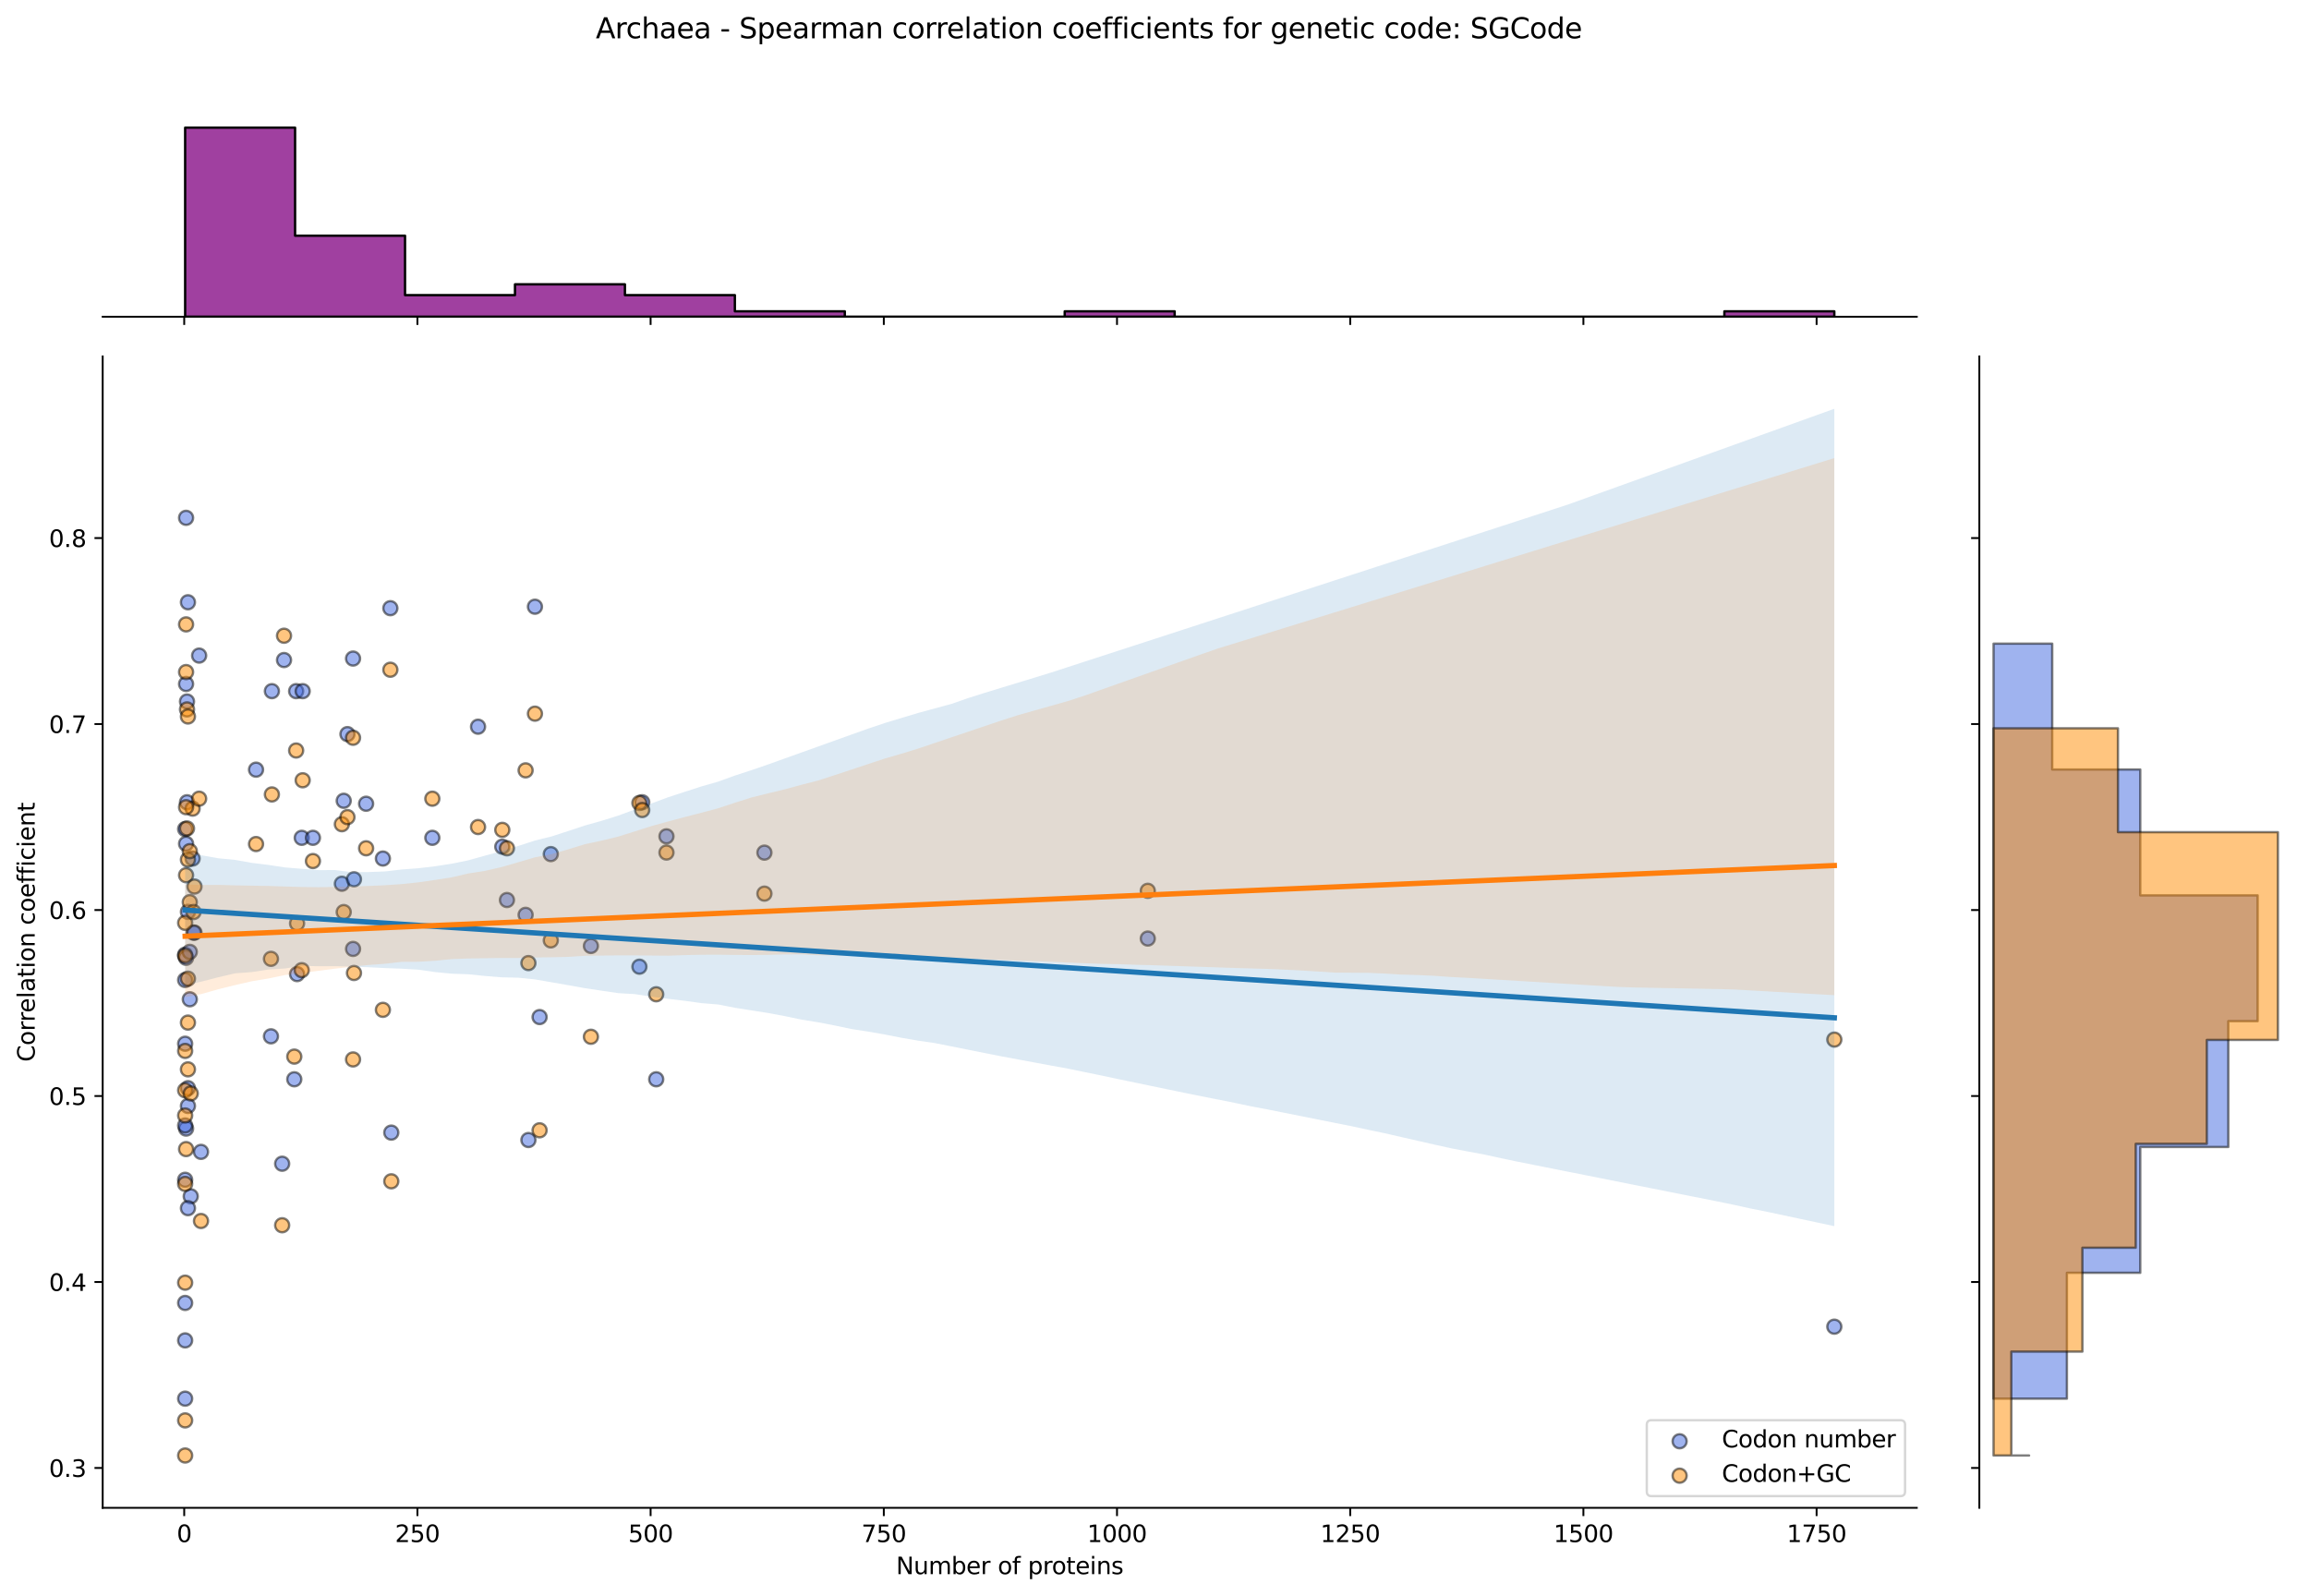 <?xml version="1.0" encoding="utf-8" standalone="no"?>
<!DOCTYPE svg PUBLIC "-//W3C//DTD SVG 1.1//EN"
  "http://www.w3.org/Graphics/SVG/1.1/DTD/svg11.dtd">
<svg xmlns:xlink="http://www.w3.org/1999/xlink" width="984.456pt" height="680.423pt" viewBox="0 0 984.456 680.423" xmlns="http://www.w3.org/2000/svg" version="1.1">
 <defs>
  <style type="text/css">*{stroke-linejoin: round; stroke-linecap: butt}</style>
 </defs>
 <g id="figure_1">
  <g id="patch_1">
   <path d="M 0 680.423 
L 984.456 680.423 
L 984.456 0 
L 0 0 
z
" style="fill: #ffffff"/>
  </g>
  <g id="axes_1">
   <g id="patch_2">
    <path d="M 43.781 642.867 
L 817.232 642.867 
L 817.232 151.966 
L 43.781 151.966 
z
" style="fill: #ffffff"/>
   </g>
   <g id="PathCollection_1">
    <defs>
     <path id="m1defa922d4" d="M 0 3 
C 0.796 3 1.559 2.684 2.121 2.121 
C 2.684 1.559 3 0.796 3 0 
C 3 -0.796 2.684 -1.559 2.121 -2.121 
C 1.559 -2.684 0.796 -3 0 -3 
C -0.796 -3 -1.559 -2.684 -2.121 -2.121 
C -2.684 -1.559 -3 -0.796 -3 0 
C -3 0.796 -2.684 1.559 -2.121 2.121 
C -1.559 2.684 -0.796 3 0 3 
z
" style="stroke: #000000; stroke-opacity: 0.5"/>
    </defs>
    <g clip-path="url(#p07e6bc31af)">
     <use xlink:href="#m1defa922d4" x="125.469" y="460.152" style="fill: #4169e1; fill-opacity: 0.5; stroke: #000000; stroke-opacity: 0.5"/>
     <use xlink:href="#m1defa922d4" x="203.817" y="309.83" style="fill: #4169e1; fill-opacity: 0.5; stroke: #000000; stroke-opacity: 0.5"/>
     <use xlink:href="#m1defa922d4" x="109.163" y="328.147" style="fill: #4169e1; fill-opacity: 0.5; stroke: #000000; stroke-opacity: 0.5"/>
     <use xlink:href="#m1defa922d4" x="115.527" y="441.835" style="fill: #4169e1; fill-opacity: 0.5; stroke: #000000; stroke-opacity: 0.5"/>
     <use xlink:href="#m1defa922d4" x="184.329" y="357.201" style="fill: #4169e1; fill-opacity: 0.5; stroke: #000000; stroke-opacity: 0.5"/>
     <use xlink:href="#m1defa922d4" x="80.927" y="426.045" style="fill: #4169e1; fill-opacity: 0.5; stroke: #000000; stroke-opacity: 0.5"/>
     <use xlink:href="#m1defa922d4" x="272.619" y="412.15" style="fill: #4169e1; fill-opacity: 0.5; stroke: #000000; stroke-opacity: 0.5"/>
     <use xlink:href="#m1defa922d4" x="145.752" y="376.78" style="fill: #4169e1; fill-opacity: 0.5; stroke: #000000; stroke-opacity: 0.5"/>
     <use xlink:href="#m1defa922d4" x="80.131" y="256.776" style="fill: #4169e1; fill-opacity: 0.5; stroke: #000000; stroke-opacity: 0.5"/>
     <use xlink:href="#m1defa922d4" x="78.938" y="596.316" style="fill: #4169e1; fill-opacity: 0.5; stroke: #000000; stroke-opacity: 0.5"/>
     <use xlink:href="#m1defa922d4" x="79.336" y="481.167" style="fill: #4169e1; fill-opacity: 0.5; stroke: #000000; stroke-opacity: 0.5"/>
     <use xlink:href="#m1defa922d4" x="273.812" y="342.042" style="fill: #4169e1; fill-opacity: 0.5; stroke: #000000; stroke-opacity: 0.5"/>
     <use xlink:href="#m1defa922d4" x="78.938" y="407.011" style="fill: #4169e1; fill-opacity: 0.5; stroke: #000000; stroke-opacity: 0.5"/>
     <use xlink:href="#m1defa922d4" x="120.299" y="496.153" style="fill: #4169e1; fill-opacity: 0.5; stroke: #000000; stroke-opacity: 0.5"/>
     <use xlink:href="#m1defa922d4" x="81.324" y="510.049" style="fill: #4169e1; fill-opacity: 0.5; stroke: #000000; stroke-opacity: 0.5"/>
     <use xlink:href="#m1defa922d4" x="126.265" y="294.672" style="fill: #4169e1; fill-opacity: 0.5; stroke: #000000; stroke-opacity: 0.5"/>
     <use xlink:href="#m1defa922d4" x="126.662" y="415.308" style="fill: #4169e1; fill-opacity: 0.5; stroke: #000000; stroke-opacity: 0.5"/>
     <use xlink:href="#m1defa922d4" x="163.251" y="366.043" style="fill: #4169e1; fill-opacity: 0.5; stroke: #000000; stroke-opacity: 0.5"/>
     <use xlink:href="#m1defa922d4" x="82.12" y="366.043" style="fill: #4169e1; fill-opacity: 0.5; stroke: #000000; stroke-opacity: 0.5"/>
     <use xlink:href="#m1defa922d4" x="782.075" y="565.63" style="fill: #4169e1; fill-opacity: 0.5; stroke: #000000; stroke-opacity: 0.5"/>
     <use xlink:href="#m1defa922d4" x="79.734" y="299.093" style="fill: #4169e1; fill-opacity: 0.5; stroke: #000000; stroke-opacity: 0.5"/>
     <use xlink:href="#m1defa922d4" x="121.095" y="281.408" style="fill: #4169e1; fill-opacity: 0.5; stroke: #000000; stroke-opacity: 0.5"/>
     <use xlink:href="#m1defa922d4" x="128.651" y="357.201" style="fill: #4169e1; fill-opacity: 0.5; stroke: #000000; stroke-opacity: 0.5"/>
     <use xlink:href="#m1defa922d4" x="225.292" y="486.048" style="fill: #4169e1; fill-opacity: 0.5; stroke: #000000; stroke-opacity: 0.5"/>
     <use xlink:href="#m1defa922d4" x="79.336" y="220.774" style="fill: #4169e1; fill-opacity: 0.5; stroke: #000000; stroke-opacity: 0.5"/>
     <use xlink:href="#m1defa922d4" x="325.911" y="363.517" style="fill: #4169e1; fill-opacity: 0.5; stroke: #000000; stroke-opacity: 0.5"/>
     <use xlink:href="#m1defa922d4" x="234.837" y="364.148" style="fill: #4169e1; fill-opacity: 0.5; stroke: #000000; stroke-opacity: 0.5"/>
     <use xlink:href="#m1defa922d4" x="78.938" y="353.467" style="fill: #4169e1; fill-opacity: 0.5; stroke: #000000; stroke-opacity: 0.5"/>
     <use xlink:href="#m1defa922d4" x="79.336" y="408.361" style="fill: #4169e1; fill-opacity: 0.5; stroke: #000000; stroke-opacity: 0.5"/>
     <use xlink:href="#m1defa922d4" x="115.924" y="294.672" style="fill: #4169e1; fill-opacity: 0.5; stroke: #000000; stroke-opacity: 0.5"/>
     <use xlink:href="#m1defa922d4" x="78.938" y="417.815" style="fill: #4169e1; fill-opacity: 0.5; stroke: #000000; stroke-opacity: 0.5"/>
     <use xlink:href="#m1defa922d4" x="80.927" y="405.834" style="fill: #4169e1; fill-opacity: 0.5; stroke: #000000; stroke-opacity: 0.5"/>
     <use xlink:href="#m1defa922d4" x="146.547" y="341.411" style="fill: #4169e1; fill-opacity: 0.5; stroke: #000000; stroke-opacity: 0.5"/>
     <use xlink:href="#m1defa922d4" x="279.778" y="460.152" style="fill: #4169e1; fill-opacity: 0.5; stroke: #000000; stroke-opacity: 0.5"/>
     <use xlink:href="#m1defa922d4" x="150.922" y="374.886" style="fill: #4169e1; fill-opacity: 0.5; stroke: #000000; stroke-opacity: 0.5"/>
     <use xlink:href="#m1defa922d4" x="284.152" y="356.569" style="fill: #4169e1; fill-opacity: 0.5; stroke: #000000; stroke-opacity: 0.5"/>
     <use xlink:href="#m1defa922d4" x="80.131" y="471.521" style="fill: #4169e1; fill-opacity: 0.5; stroke: #000000; stroke-opacity: 0.5"/>
     <use xlink:href="#m1defa922d4" x="214.157" y="360.99" style="fill: #4169e1; fill-opacity: 0.5; stroke: #000000; stroke-opacity: 0.5"/>
     <use xlink:href="#m1defa922d4" x="150.524" y="280.777" style="fill: #4169e1; fill-opacity: 0.5; stroke: #000000; stroke-opacity: 0.5"/>
     <use xlink:href="#m1defa922d4" x="78.938" y="444.995" style="fill: #4169e1; fill-opacity: 0.5; stroke: #000000; stroke-opacity: 0.5"/>
     <use xlink:href="#m1defa922d4" x="82.517" y="397.623" style="fill: #4169e1; fill-opacity: 0.5; stroke: #000000; stroke-opacity: 0.5"/>
     <use xlink:href="#m1defa922d4" x="489.366" y="400.15" style="fill: #4169e1; fill-opacity: 0.5; stroke: #000000; stroke-opacity: 0.5"/>
     <use xlink:href="#m1defa922d4" x="228.076" y="258.671" style="fill: #4169e1; fill-opacity: 0.5; stroke: #000000; stroke-opacity: 0.5"/>
     <use xlink:href="#m1defa922d4" x="230.065" y="433.625" style="fill: #4169e1; fill-opacity: 0.5; stroke: #000000; stroke-opacity: 0.5"/>
     <use xlink:href="#m1defa922d4" x="80.131" y="388.781" style="fill: #4169e1; fill-opacity: 0.5; stroke: #000000; stroke-opacity: 0.5"/>
     <use xlink:href="#m1defa922d4" x="251.938" y="403.308" style="fill: #4169e1; fill-opacity: 0.5; stroke: #000000; stroke-opacity: 0.5"/>
     <use xlink:href="#m1defa922d4" x="79.336" y="291.615" style="fill: #4169e1; fill-opacity: 0.5; stroke: #000000; stroke-opacity: 0.5"/>
     <use xlink:href="#m1defa922d4" x="82.915" y="397.623" style="fill: #4169e1; fill-opacity: 0.5; stroke: #000000; stroke-opacity: 0.5"/>
     <use xlink:href="#m1defa922d4" x="133.423" y="357.201" style="fill: #4169e1; fill-opacity: 0.5; stroke: #000000; stroke-opacity: 0.5"/>
     <use xlink:href="#m1defa922d4" x="129.049" y="294.672" style="fill: #4169e1; fill-opacity: 0.5; stroke: #000000; stroke-opacity: 0.5"/>
     <use xlink:href="#m1defa922d4" x="156.092" y="342.674" style="fill: #4169e1; fill-opacity: 0.5; stroke: #000000; stroke-opacity: 0.5"/>
     <use xlink:href="#m1defa922d4" x="224.099" y="390.044" style="fill: #4169e1; fill-opacity: 0.5; stroke: #000000; stroke-opacity: 0.5"/>
     <use xlink:href="#m1defa922d4" x="85.699" y="491.101" style="fill: #4169e1; fill-opacity: 0.5; stroke: #000000; stroke-opacity: 0.5"/>
     <use xlink:href="#m1defa922d4" x="80.131" y="515.101" style="fill: #4169e1; fill-opacity: 0.5; stroke: #000000; stroke-opacity: 0.5"/>
     <use xlink:href="#m1defa922d4" x="80.131" y="463.942" style="fill: #4169e1; fill-opacity: 0.5; stroke: #000000; stroke-opacity: 0.5"/>
     <use xlink:href="#m1defa922d4" x="79.336" y="359.727" style="fill: #4169e1; fill-opacity: 0.5; stroke: #000000; stroke-opacity: 0.5"/>
     <use xlink:href="#m1defa922d4" x="166.83" y="482.89" style="fill: #4169e1; fill-opacity: 0.5; stroke: #000000; stroke-opacity: 0.5"/>
     <use xlink:href="#m1defa922d4" x="78.938" y="479.839" style="fill: #4169e1; fill-opacity: 0.5; stroke: #000000; stroke-opacity: 0.5"/>
     <use xlink:href="#m1defa922d4" x="216.145" y="383.728" style="fill: #4169e1; fill-opacity: 0.5; stroke: #000000; stroke-opacity: 0.5"/>
     <use xlink:href="#m1defa922d4" x="84.904" y="279.513" style="fill: #4169e1; fill-opacity: 0.5; stroke: #000000; stroke-opacity: 0.5"/>
     <use xlink:href="#m1defa922d4" x="150.524" y="404.571" style="fill: #4169e1; fill-opacity: 0.5; stroke: #000000; stroke-opacity: 0.5"/>
     <use xlink:href="#m1defa922d4" x="78.938" y="503.005" style="fill: #4169e1; fill-opacity: 0.5; stroke: #000000; stroke-opacity: 0.5"/>
     <use xlink:href="#m1defa922d4" x="79.734" y="342.042" style="fill: #4169e1; fill-opacity: 0.5; stroke: #000000; stroke-opacity: 0.5"/>
     <use xlink:href="#m1defa922d4" x="148.138" y="312.988" style="fill: #4169e1; fill-opacity: 0.5; stroke: #000000; stroke-opacity: 0.5"/>
     <use xlink:href="#m1defa922d4" x="166.433" y="259.302" style="fill: #4169e1; fill-opacity: 0.5; stroke: #000000; stroke-opacity: 0.5"/>
     <use xlink:href="#m1defa922d4" x="78.938" y="571.477" style="fill: #4169e1; fill-opacity: 0.5; stroke: #000000; stroke-opacity: 0.5"/>
     <use xlink:href="#m1defa922d4" x="78.938" y="555.51" style="fill: #4169e1; fill-opacity: 0.5; stroke: #000000; stroke-opacity: 0.5"/>
    </g>
   </g>
   <g id="PathCollection_2">
    <defs>
     <path id="m9f9ef0d369" d="M 0 3 
C 0.796 3 1.559 2.684 2.121 2.121 
C 2.684 1.559 3 0.796 3 0 
C 3 -0.796 2.684 -1.559 2.121 -2.121 
C 1.559 -2.684 0.796 -3 0 -3 
C -0.796 -3 -1.559 -2.684 -2.121 -2.121 
C -2.684 -1.559 -3 -0.796 -3 0 
C -3 0.796 -2.684 1.559 -2.121 2.121 
C -1.559 2.684 -0.796 3 0 3 
z
" style="stroke: #000000; stroke-opacity: 0.5"/>
    </defs>
    <g clip-path="url(#p07e6bc31af)">
     <use xlink:href="#m9f9ef0d369" x="125.469" y="450.485" style="fill: #ff8c00; fill-opacity: 0.5; stroke: #000000; stroke-opacity: 0.5"/>
     <use xlink:href="#m9f9ef0d369" x="203.817" y="352.607" style="fill: #ff8c00; fill-opacity: 0.5; stroke: #000000; stroke-opacity: 0.5"/>
     <use xlink:href="#m9f9ef0d369" x="109.163" y="359.858" style="fill: #ff8c00; fill-opacity: 0.5; stroke: #000000; stroke-opacity: 0.5"/>
     <use xlink:href="#m9f9ef0d369" x="115.527" y="408.797" style="fill: #ff8c00; fill-opacity: 0.5; stroke: #000000; stroke-opacity: 0.5"/>
     <use xlink:href="#m9f9ef0d369" x="184.329" y="340.524" style="fill: #ff8c00; fill-opacity: 0.5; stroke: #000000; stroke-opacity: 0.5"/>
     <use xlink:href="#m9f9ef0d369" x="80.927" y="384.629" style="fill: #ff8c00; fill-opacity: 0.5; stroke: #000000; stroke-opacity: 0.5"/>
     <use xlink:href="#m9f9ef0d369" x="272.619" y="342.336" style="fill: #ff8c00; fill-opacity: 0.5; stroke: #000000; stroke-opacity: 0.5"/>
     <use xlink:href="#m9f9ef0d369" x="145.752" y="351.399" style="fill: #ff8c00; fill-opacity: 0.5; stroke: #000000; stroke-opacity: 0.5"/>
     <use xlink:href="#m9f9ef0d369" x="80.131" y="366.504" style="fill: #ff8c00; fill-opacity: 0.5; stroke: #000000; stroke-opacity: 0.5"/>
     <use xlink:href="#m9f9ef0d369" x="78.938" y="504.749" style="fill: #ff8c00; fill-opacity: 0.5; stroke: #000000; stroke-opacity: 0.5"/>
     <use xlink:href="#m9f9ef0d369" x="79.336" y="489.919" style="fill: #ff8c00; fill-opacity: 0.5; stroke: #000000; stroke-opacity: 0.5"/>
     <use xlink:href="#m9f9ef0d369" x="273.812" y="345.357" style="fill: #ff8c00; fill-opacity: 0.5; stroke: #000000; stroke-opacity: 0.5"/>
     <use xlink:href="#m9f9ef0d369" x="78.938" y="464.845" style="fill: #ff8c00; fill-opacity: 0.5; stroke: #000000; stroke-opacity: 0.5"/>
     <use xlink:href="#m9f9ef0d369" x="120.299" y="522.383" style="fill: #ff8c00; fill-opacity: 0.5; stroke: #000000; stroke-opacity: 0.5"/>
     <use xlink:href="#m9f9ef0d369" x="81.324" y="466.194" style="fill: #ff8c00; fill-opacity: 0.5; stroke: #000000; stroke-opacity: 0.5"/>
     <use xlink:href="#m9f9ef0d369" x="126.265" y="319.982" style="fill: #ff8c00; fill-opacity: 0.5; stroke: #000000; stroke-opacity: 0.5"/>
     <use xlink:href="#m9f9ef0d369" x="126.662" y="393.692" style="fill: #ff8c00; fill-opacity: 0.5; stroke: #000000; stroke-opacity: 0.5"/>
     <use xlink:href="#m9f9ef0d369" x="163.251" y="430.547" style="fill: #ff8c00; fill-opacity: 0.5; stroke: #000000; stroke-opacity: 0.5"/>
     <use xlink:href="#m9f9ef0d369" x="82.12" y="344.753" style="fill: #ff8c00; fill-opacity: 0.5; stroke: #000000; stroke-opacity: 0.5"/>
     <use xlink:href="#m9f9ef0d369" x="782.075" y="443.235" style="fill: #ff8c00; fill-opacity: 0.5; stroke: #000000; stroke-opacity: 0.5"/>
     <use xlink:href="#m9f9ef0d369" x="79.734" y="302.46" style="fill: #ff8c00; fill-opacity: 0.5; stroke: #000000; stroke-opacity: 0.5"/>
     <use xlink:href="#m9f9ef0d369" x="121.095" y="271.043" style="fill: #ff8c00; fill-opacity: 0.5; stroke: #000000; stroke-opacity: 0.5"/>
     <use xlink:href="#m9f9ef0d369" x="128.651" y="413.63" style="fill: #ff8c00; fill-opacity: 0.5; stroke: #000000; stroke-opacity: 0.5"/>
     <use xlink:href="#m9f9ef0d369" x="225.292" y="410.609" style="fill: #ff8c00; fill-opacity: 0.5; stroke: #000000; stroke-opacity: 0.5"/>
     <use xlink:href="#m9f9ef0d369" x="79.336" y="266.209" style="fill: #ff8c00; fill-opacity: 0.5; stroke: #000000; stroke-opacity: 0.5"/>
     <use xlink:href="#m9f9ef0d369" x="325.911" y="381.004" style="fill: #ff8c00; fill-opacity: 0.5; stroke: #000000; stroke-opacity: 0.5"/>
     <use xlink:href="#m9f9ef0d369" x="234.837" y="400.942" style="fill: #ff8c00; fill-opacity: 0.5; stroke: #000000; stroke-opacity: 0.5"/>
     <use xlink:href="#m9f9ef0d369" x="78.938" y="393.463" style="fill: #ff8c00; fill-opacity: 0.5; stroke: #000000; stroke-opacity: 0.5"/>
     <use xlink:href="#m9f9ef0d369" x="79.336" y="373.15" style="fill: #ff8c00; fill-opacity: 0.5; stroke: #000000; stroke-opacity: 0.5"/>
     <use xlink:href="#m9f9ef0d369" x="115.924" y="338.711" style="fill: #ff8c00; fill-opacity: 0.5; stroke: #000000; stroke-opacity: 0.5"/>
     <use xlink:href="#m9f9ef0d369" x="78.938" y="448.058" style="fill: #ff8c00; fill-opacity: 0.5; stroke: #000000; stroke-opacity: 0.5"/>
     <use xlink:href="#m9f9ef0d369" x="80.927" y="362.879" style="fill: #ff8c00; fill-opacity: 0.5; stroke: #000000; stroke-opacity: 0.5"/>
     <use xlink:href="#m9f9ef0d369" x="146.547" y="388.858" style="fill: #ff8c00; fill-opacity: 0.5; stroke: #000000; stroke-opacity: 0.5"/>
     <use xlink:href="#m9f9ef0d369" x="279.778" y="423.901" style="fill: #ff8c00; fill-opacity: 0.5; stroke: #000000; stroke-opacity: 0.5"/>
     <use xlink:href="#m9f9ef0d369" x="150.922" y="414.838" style="fill: #ff8c00; fill-opacity: 0.5; stroke: #000000; stroke-opacity: 0.5"/>
     <use xlink:href="#m9f9ef0d369" x="284.152" y="363.483" style="fill: #ff8c00; fill-opacity: 0.5; stroke: #000000; stroke-opacity: 0.5"/>
     <use xlink:href="#m9f9ef0d369" x="80.131" y="435.985" style="fill: #ff8c00; fill-opacity: 0.5; stroke: #000000; stroke-opacity: 0.5"/>
     <use xlink:href="#m9f9ef0d369" x="214.157" y="353.816" style="fill: #ff8c00; fill-opacity: 0.5; stroke: #000000; stroke-opacity: 0.5"/>
     <use xlink:href="#m9f9ef0d369" x="150.524" y="314.544" style="fill: #ff8c00; fill-opacity: 0.5; stroke: #000000; stroke-opacity: 0.5"/>
     <use xlink:href="#m9f9ef0d369" x="78.938" y="475.588" style="fill: #ff8c00; fill-opacity: 0.5; stroke: #000000; stroke-opacity: 0.5"/>
     <use xlink:href="#m9f9ef0d369" x="82.517" y="388.858" style="fill: #ff8c00; fill-opacity: 0.5; stroke: #000000; stroke-opacity: 0.5"/>
     <use xlink:href="#m9f9ef0d369" x="489.366" y="379.796" style="fill: #ff8c00; fill-opacity: 0.5; stroke: #000000; stroke-opacity: 0.5"/>
     <use xlink:href="#m9f9ef0d369" x="228.076" y="304.273" style="fill: #ff8c00; fill-opacity: 0.5; stroke: #000000; stroke-opacity: 0.5"/>
     <use xlink:href="#m9f9ef0d369" x="230.065" y="481.903" style="fill: #ff8c00; fill-opacity: 0.5; stroke: #000000; stroke-opacity: 0.5"/>
     <use xlink:href="#m9f9ef0d369" x="80.131" y="305.481" style="fill: #ff8c00; fill-opacity: 0.5; stroke: #000000; stroke-opacity: 0.5"/>
     <use xlink:href="#m9f9ef0d369" x="251.938" y="442.027" style="fill: #ff8c00; fill-opacity: 0.5; stroke: #000000; stroke-opacity: 0.5"/>
     <use xlink:href="#m9f9ef0d369" x="79.336" y="286.534" style="fill: #ff8c00; fill-opacity: 0.5; stroke: #000000; stroke-opacity: 0.5"/>
     <use xlink:href="#m9f9ef0d369" x="82.915" y="377.983" style="fill: #ff8c00; fill-opacity: 0.5; stroke: #000000; stroke-opacity: 0.5"/>
     <use xlink:href="#m9f9ef0d369" x="133.423" y="367.108" style="fill: #ff8c00; fill-opacity: 0.5; stroke: #000000; stroke-opacity: 0.5"/>
     <use xlink:href="#m9f9ef0d369" x="129.049" y="332.669" style="fill: #ff8c00; fill-opacity: 0.5; stroke: #000000; stroke-opacity: 0.5"/>
     <use xlink:href="#m9f9ef0d369" x="156.092" y="361.67" style="fill: #ff8c00; fill-opacity: 0.5; stroke: #000000; stroke-opacity: 0.5"/>
     <use xlink:href="#m9f9ef0d369" x="224.099" y="328.44" style="fill: #ff8c00; fill-opacity: 0.5; stroke: #000000; stroke-opacity: 0.5"/>
     <use xlink:href="#m9f9ef0d369" x="85.699" y="520.57" style="fill: #ff8c00; fill-opacity: 0.5; stroke: #000000; stroke-opacity: 0.5"/>
     <use xlink:href="#m9f9ef0d369" x="80.131" y="455.923" style="fill: #ff8c00; fill-opacity: 0.5; stroke: #000000; stroke-opacity: 0.5"/>
     <use xlink:href="#m9f9ef0d369" x="80.131" y="417.255" style="fill: #ff8c00; fill-opacity: 0.5; stroke: #000000; stroke-opacity: 0.5"/>
     <use xlink:href="#m9f9ef0d369" x="79.336" y="344.149" style="fill: #ff8c00; fill-opacity: 0.5; stroke: #000000; stroke-opacity: 0.5"/>
     <use xlink:href="#m9f9ef0d369" x="166.83" y="503.653" style="fill: #ff8c00; fill-opacity: 0.5; stroke: #000000; stroke-opacity: 0.5"/>
     <use xlink:href="#m9f9ef0d369" x="78.938" y="605.587" style="fill: #ff8c00; fill-opacity: 0.5; stroke: #000000; stroke-opacity: 0.5"/>
     <use xlink:href="#m9f9ef0d369" x="216.145" y="361.67" style="fill: #ff8c00; fill-opacity: 0.5; stroke: #000000; stroke-opacity: 0.5"/>
     <use xlink:href="#m9f9ef0d369" x="84.904" y="340.524" style="fill: #ff8c00; fill-opacity: 0.5; stroke: #000000; stroke-opacity: 0.5"/>
     <use xlink:href="#m9f9ef0d369" x="150.524" y="451.694" style="fill: #ff8c00; fill-opacity: 0.5; stroke: #000000; stroke-opacity: 0.5"/>
     <use xlink:href="#m9f9ef0d369" x="78.938" y="546.867" style="fill: #ff8c00; fill-opacity: 0.5; stroke: #000000; stroke-opacity: 0.5"/>
     <use xlink:href="#m9f9ef0d369" x="79.734" y="353.212" style="fill: #ff8c00; fill-opacity: 0.5; stroke: #000000; stroke-opacity: 0.5"/>
     <use xlink:href="#m9f9ef0d369" x="148.138" y="348.378" style="fill: #ff8c00; fill-opacity: 0.5; stroke: #000000; stroke-opacity: 0.5"/>
     <use xlink:href="#m9f9ef0d369" x="166.433" y="285.543" style="fill: #ff8c00; fill-opacity: 0.5; stroke: #000000; stroke-opacity: 0.5"/>
     <use xlink:href="#m9f9ef0d369" x="78.938" y="620.553" style="fill: #ff8c00; fill-opacity: 0.5; stroke: #000000; stroke-opacity: 0.5"/>
     <use xlink:href="#m9f9ef0d369" x="78.938" y="407.51" style="fill: #ff8c00; fill-opacity: 0.5; stroke: #000000; stroke-opacity: 0.5"/>
    </g>
   </g>
   <g id="PolyCollection_1">
    <path d="M 78.938 363.427 
L 78.938 420.142 
L 86.04 418.47 
L 93.143 416.635 
L 100.245 414.978 
L 107.348 414.45 
L 114.45 413.35 
L 121.552 412.908 
L 128.655 411.804 
L 135.757 411.945 
L 142.86 411.93 
L 149.962 412.102 
L 157.064 412.38 
L 164.167 412.737 
L 171.269 412.999 
L 178.372 413.429 
L 185.474 414.436 
L 192.576 415.126 
L 199.679 415.38 
L 206.781 416.101 
L 213.884 416.68 
L 220.986 416.841 
L 228.088 417.576 
L 235.191 418.793 
L 242.293 420.041 
L 249.396 421.316 
L 256.498 422.377 
L 263.6 423.428 
L 270.703 423.844 
L 277.805 424.951 
L 284.908 425.857 
L 292.01 426.699 
L 299.112 427.693 
L 306.215 428.262 
L 313.317 429.662 
L 320.419 430.795 
L 327.522 431.902 
L 334.624 433.227 
L 341.727 434.714 
L 348.829 435.855 
L 355.931 437.227 
L 363.034 438.728 
L 370.136 439.819 
L 377.239 441.058 
L 384.341 442.454 
L 391.443 443.682 
L 398.546 444.718 
L 405.648 446.132 
L 412.751 447.546 
L 419.853 448.96 
L 426.955 450.374 
L 434.058 451.69 
L 441.16 453.012 
L 448.263 454.328 
L 455.365 455.622 
L 462.467 457.085 
L 469.57 458.545 
L 476.672 460.054 
L 483.775 461.528 
L 490.877 463.007 
L 497.979 464.481 
L 505.082 465.953 
L 512.184 467.371 
L 519.287 468.789 
L 526.389 470.207 
L 533.491 471.707 
L 540.594 473.039 
L 547.696 474.458 
L 554.799 475.877 
L 561.901 477.296 
L 569.003 478.714 
L 576.106 480.125 
L 583.208 481.664 
L 590.31 483.141 
L 597.413 484.766 
L 604.515 486.39 
L 611.618 488.01 
L 618.72 489.582 
L 625.822 490.937 
L 632.925 492.253 
L 640.027 493.806 
L 647.13 495.303 
L 654.232 496.718 
L 661.334 498.129 
L 668.437 499.54 
L 675.539 500.951 
L 682.642 502.364 
L 689.744 503.78 
L 696.846 505.196 
L 703.949 506.611 
L 711.051 508.024 
L 718.154 509.435 
L 725.256 510.847 
L 732.358 512.258 
L 739.461 513.723 
L 746.563 515.29 
L 753.666 516.708 
L 760.768 518.224 
L 767.87 519.739 
L 774.973 521.254 
L 782.075 522.769 
L 782.075 174.279 
L 782.075 174.279 
L 774.973 176.833 
L 767.87 179.386 
L 760.768 181.939 
L 753.666 184.492 
L 746.563 187.045 
L 739.461 189.598 
L 732.358 192.151 
L 725.256 194.705 
L 718.154 197.258 
L 711.051 199.811 
L 703.949 202.364 
L 696.846 204.917 
L 689.744 207.47 
L 682.642 210.023 
L 675.539 212.576 
L 668.437 215.13 
L 661.334 217.451 
L 654.232 219.759 
L 647.13 222.068 
L 640.027 224.376 
L 632.925 226.684 
L 625.822 228.992 
L 618.72 231.301 
L 611.618 233.609 
L 604.515 235.917 
L 597.413 238.225 
L 590.31 240.533 
L 583.208 242.842 
L 576.106 245.15 
L 569.003 247.458 
L 561.901 249.766 
L 554.799 252.075 
L 547.696 254.383 
L 540.594 256.691 
L 533.491 258.999 
L 526.389 261.308 
L 519.287 263.616 
L 512.184 265.924 
L 505.082 268.232 
L 497.979 270.541 
L 490.877 272.849 
L 483.775 275.157 
L 476.672 277.465 
L 469.57 279.773 
L 462.467 282.082 
L 455.365 284.39 
L 448.263 286.701 
L 441.16 288.889 
L 434.058 291.054 
L 426.955 293.219 
L 419.853 295.384 
L 412.751 297.633 
L 405.648 300.115 
L 398.546 302.031 
L 391.443 303.973 
L 384.341 306.11 
L 377.239 308.255 
L 370.136 310.646 
L 363.034 313.18 
L 355.931 315.725 
L 348.829 318.271 
L 341.727 320.817 
L 334.624 323.363 
L 327.522 325.909 
L 320.419 328.346 
L 313.317 330.662 
L 306.215 333.24 
L 299.112 335.273 
L 292.01 337.572 
L 284.908 339.892 
L 277.805 342.533 
L 270.703 345.101 
L 263.6 347.736 
L 256.498 349.954 
L 249.396 351.947 
L 242.293 354.3 
L 235.191 356.611 
L 228.088 358.359 
L 220.986 360.663 
L 213.884 362.884 
L 206.781 364.798 
L 199.679 366.798 
L 192.576 368.246 
L 185.474 369.338 
L 178.372 370.178 
L 171.269 370.701 
L 164.167 371.536 
L 157.064 371.8 
L 149.962 371.857 
L 142.86 370.948 
L 135.757 370.964 
L 128.655 370.408 
L 121.552 369.843 
L 114.45 368.757 
L 107.348 367.884 
L 100.245 366.617 
L 93.143 365.933 
L 86.04 364.675 
L 78.938 363.427 
z
" clip-path="url(#p07e6bc31af)" style="fill: #1f77b4; fill-opacity: 0.15"/>
   </g>
   <g id="PolyCollection_2">
    <path d="M 78.938 377.029 
L 78.938 425.143 
L 86.04 423.764 
L 93.143 421.751 
L 100.245 419.999 
L 107.348 418.358 
L 114.45 417.184 
L 121.552 415.707 
L 128.655 414.825 
L 135.757 413.908 
L 142.86 412.993 
L 149.962 412.166 
L 157.064 411.422 
L 164.167 410.903 
L 171.269 410.076 
L 178.372 410.043 
L 185.474 409.618 
L 192.576 408.925 
L 199.679 408.641 
L 206.781 408.543 
L 213.884 408.421 
L 220.986 408.421 
L 228.088 408.22 
L 235.191 408.129 
L 242.293 407.958 
L 249.396 407.505 
L 256.498 407.409 
L 263.6 407.317 
L 270.703 407.327 
L 277.805 407.392 
L 284.908 407.449 
L 292.01 407.202 
L 299.112 407.06 
L 306.215 407.033 
L 313.317 407.138 
L 320.419 407.181 
L 327.522 407.108 
L 334.624 406.91 
L 341.727 406.922 
L 348.829 407.279 
L 355.931 407.328 
L 363.034 407.302 
L 370.136 407.487 
L 377.239 407.511 
L 384.341 407.7 
L 391.443 407.969 
L 398.546 408.238 
L 405.648 408.444 
L 412.751 408.637 
L 419.853 408.997 
L 426.955 409.267 
L 434.058 409.587 
L 441.16 409.823 
L 448.263 410.063 
L 455.365 410.404 
L 462.467 410.677 
L 469.57 410.947 
L 476.672 411.074 
L 483.775 411.324 
L 490.877 411.497 
L 497.979 411.733 
L 505.082 411.972 
L 512.184 412.21 
L 519.287 412.448 
L 526.389 412.69 
L 533.491 412.891 
L 540.594 413.094 
L 547.696 413.402 
L 554.799 413.765 
L 561.901 414.204 
L 569.003 414.669 
L 576.106 414.717 
L 583.208 414.766 
L 590.31 415.073 
L 597.413 415.508 
L 604.515 415.711 
L 611.618 416.046 
L 618.72 416.552 
L 625.822 416.907 
L 632.925 417.336 
L 640.027 417.77 
L 647.13 418.191 
L 654.232 418.625 
L 661.334 419.059 
L 668.437 419.493 
L 675.539 419.924 
L 682.642 420.346 
L 689.744 420.769 
L 696.846 421.011 
L 703.949 421.148 
L 711.051 421.279 
L 718.154 421.409 
L 725.256 421.539 
L 732.358 421.668 
L 739.461 421.875 
L 746.563 422.273 
L 753.666 422.677 
L 760.768 423.085 
L 767.87 423.493 
L 774.973 423.896 
L 782.075 424.287 
L 782.075 195.297 
L 782.075 195.297 
L 774.973 197.491 
L 767.87 199.684 
L 760.768 201.878 
L 753.666 204.072 
L 746.563 206.265 
L 739.461 208.459 
L 732.358 210.653 
L 725.256 212.846 
L 718.154 215.04 
L 711.051 217.234 
L 703.949 219.427 
L 696.846 221.621 
L 689.744 223.815 
L 682.642 226.008 
L 675.539 228.202 
L 668.437 230.396 
L 661.334 232.589 
L 654.232 234.783 
L 647.13 236.977 
L 640.027 239.17 
L 632.925 241.364 
L 625.822 243.557 
L 618.72 245.751 
L 611.618 247.945 
L 604.515 250.138 
L 597.413 252.332 
L 590.31 254.526 
L 583.208 256.719 
L 576.106 258.913 
L 569.003 261.107 
L 561.901 263.301 
L 554.799 265.5 
L 547.696 267.699 
L 540.594 269.898 
L 533.491 272.097 
L 526.389 274.289 
L 519.287 276.481 
L 512.184 278.943 
L 505.082 281.459 
L 497.979 283.975 
L 490.877 286.491 
L 483.775 289.008 
L 476.672 291.524 
L 469.57 294.04 
L 462.467 296.557 
L 455.365 298.879 
L 448.263 300.886 
L 441.16 302.893 
L 434.058 304.901 
L 426.955 307.173 
L 419.853 309.571 
L 412.751 311.969 
L 405.648 314.366 
L 398.546 316.764 
L 391.443 319.162 
L 384.341 321.354 
L 377.239 323.409 
L 370.136 325.761 
L 363.034 328.118 
L 355.931 330.457 
L 348.829 332.774 
L 341.727 334.59 
L 334.624 336.519 
L 327.522 338.242 
L 320.419 339.998 
L 313.317 342.249 
L 306.215 344.603 
L 299.112 346.501 
L 292.01 348.327 
L 284.908 350.224 
L 277.805 352.184 
L 270.703 354.452 
L 263.6 356.681 
L 256.498 358.398 
L 249.396 359.923 
L 242.293 362.1 
L 235.191 364.161 
L 228.088 365.513 
L 220.986 367.614 
L 213.884 369.66 
L 206.781 371.299 
L 199.679 372.403 
L 192.576 374.065 
L 185.474 375.165 
L 178.372 376.191 
L 171.269 376.938 
L 164.167 377.422 
L 157.064 377.727 
L 149.962 378.013 
L 142.86 378.148 
L 135.757 378.261 
L 128.655 378.178 
L 121.552 377.957 
L 114.45 377.727 
L 107.348 377.607 
L 100.245 377.479 
L 93.143 377.271 
L 86.04 377.323 
L 78.938 377.029 
z
" clip-path="url(#p07e6bc31af)" style="fill: #ff7f0e; fill-opacity: 0.15"/>
   </g>
   <g id="matplotlib.axis_1">
    <g id="xtick_1">
     <g id="line2d_1">
      <defs>
       <path id="m74949f7f7b" d="M 0 0 
L 0 3.5 
" style="stroke: #000000; stroke-width: 0.8"/>
      </defs>
      <g>
       <use xlink:href="#m74949f7f7b" x="78.54" y="642.867" style="stroke: #000000; stroke-width: 0.8"/>
      </g>
     </g>
     <g id="text_1">
      <!-- 0 -->
      <g transform="translate(75.359 657.465) scale(0.1 -0.1)">
       <defs>
        <path id="DejaVuSans-30" d="M 2034 4250 
Q 1547 4250 1301 3770 
Q 1056 3291 1056 2328 
Q 1056 1369 1301 889 
Q 1547 409 2034 409 
Q 2525 409 2770 889 
Q 3016 1369 3016 2328 
Q 3016 3291 2770 3770 
Q 2525 4250 2034 4250 
z
M 2034 4750 
Q 2819 4750 3233 4129 
Q 3647 3509 3647 2328 
Q 3647 1150 3233 529 
Q 2819 -91 2034 -91 
Q 1250 -91 836 529 
Q 422 1150 422 2328 
Q 422 3509 836 4129 
Q 1250 4750 2034 4750 
z
" transform="scale(0.016)"/>
       </defs>
       <use xlink:href="#DejaVuSans-30"/>
      </g>
     </g>
    </g>
    <g id="xtick_2">
     <g id="line2d_2">
      <g>
       <use xlink:href="#m74949f7f7b" x="177.966" y="642.867" style="stroke: #000000; stroke-width: 0.8"/>
      </g>
     </g>
     <g id="text_2">
      <!-- 250 -->
      <g transform="translate(168.422 657.465) scale(0.1 -0.1)">
       <defs>
        <path id="DejaVuSans-32" d="M 1228 531 
L 3431 531 
L 3431 0 
L 469 0 
L 469 531 
Q 828 903 1448 1529 
Q 2069 2156 2228 2338 
Q 2531 2678 2651 2914 
Q 2772 3150 2772 3378 
Q 2772 3750 2511 3984 
Q 2250 4219 1831 4219 
Q 1534 4219 1204 4116 
Q 875 4013 500 3803 
L 500 4441 
Q 881 4594 1212 4672 
Q 1544 4750 1819 4750 
Q 2544 4750 2975 4387 
Q 3406 4025 3406 3419 
Q 3406 3131 3298 2873 
Q 3191 2616 2906 2266 
Q 2828 2175 2409 1742 
Q 1991 1309 1228 531 
z
" transform="scale(0.016)"/>
        <path id="DejaVuSans-35" d="M 691 4666 
L 3169 4666 
L 3169 4134 
L 1269 4134 
L 1269 2991 
Q 1406 3038 1543 3061 
Q 1681 3084 1819 3084 
Q 2600 3084 3056 2656 
Q 3513 2228 3513 1497 
Q 3513 744 3044 326 
Q 2575 -91 1722 -91 
Q 1428 -91 1123 -41 
Q 819 9 494 109 
L 494 744 
Q 775 591 1075 516 
Q 1375 441 1709 441 
Q 2250 441 2565 725 
Q 2881 1009 2881 1497 
Q 2881 1984 2565 2268 
Q 2250 2553 1709 2553 
Q 1456 2553 1204 2497 
Q 953 2441 691 2322 
L 691 4666 
z
" transform="scale(0.016)"/>
       </defs>
       <use xlink:href="#DejaVuSans-32"/>
       <use xlink:href="#DejaVuSans-35" x="63.623"/>
       <use xlink:href="#DejaVuSans-30" x="127.246"/>
      </g>
     </g>
    </g>
    <g id="xtick_3">
     <g id="line2d_3">
      <g>
       <use xlink:href="#m74949f7f7b" x="277.391" y="642.867" style="stroke: #000000; stroke-width: 0.8"/>
      </g>
     </g>
     <g id="text_3">
      <!-- 500 -->
      <g transform="translate(267.848 657.465) scale(0.1 -0.1)">
       <use xlink:href="#DejaVuSans-35"/>
       <use xlink:href="#DejaVuSans-30" x="63.623"/>
       <use xlink:href="#DejaVuSans-30" x="127.246"/>
      </g>
     </g>
    </g>
    <g id="xtick_4">
     <g id="line2d_4">
      <g>
       <use xlink:href="#m74949f7f7b" x="376.817" y="642.867" style="stroke: #000000; stroke-width: 0.8"/>
      </g>
     </g>
     <g id="text_4">
      <!-- 750 -->
      <g transform="translate(367.273 657.465) scale(0.1 -0.1)">
       <defs>
        <path id="DejaVuSans-37" d="M 525 4666 
L 3525 4666 
L 3525 4397 
L 1831 0 
L 1172 0 
L 2766 4134 
L 525 4134 
L 525 4666 
z
" transform="scale(0.016)"/>
       </defs>
       <use xlink:href="#DejaVuSans-37"/>
       <use xlink:href="#DejaVuSans-35" x="63.623"/>
       <use xlink:href="#DejaVuSans-30" x="127.246"/>
      </g>
     </g>
    </g>
    <g id="xtick_5">
     <g id="line2d_5">
      <g>
       <use xlink:href="#m74949f7f7b" x="476.242" y="642.867" style="stroke: #000000; stroke-width: 0.8"/>
      </g>
     </g>
     <g id="text_5">
      <!-- 1000 -->
      <g transform="translate(463.517 657.465) scale(0.1 -0.1)">
       <defs>
        <path id="DejaVuSans-31" d="M 794 531 
L 1825 531 
L 1825 4091 
L 703 3866 
L 703 4441 
L 1819 4666 
L 2450 4666 
L 2450 531 
L 3481 531 
L 3481 0 
L 794 0 
L 794 531 
z
" transform="scale(0.016)"/>
       </defs>
       <use xlink:href="#DejaVuSans-31"/>
       <use xlink:href="#DejaVuSans-30" x="63.623"/>
       <use xlink:href="#DejaVuSans-30" x="127.246"/>
       <use xlink:href="#DejaVuSans-30" x="190.869"/>
      </g>
     </g>
    </g>
    <g id="xtick_6">
     <g id="line2d_6">
      <g>
       <use xlink:href="#m74949f7f7b" x="575.668" y="642.867" style="stroke: #000000; stroke-width: 0.8"/>
      </g>
     </g>
     <g id="text_6">
      <!-- 1250 -->
      <g transform="translate(562.943 657.465) scale(0.1 -0.1)">
       <use xlink:href="#DejaVuSans-31"/>
       <use xlink:href="#DejaVuSans-32" x="63.623"/>
       <use xlink:href="#DejaVuSans-35" x="127.246"/>
       <use xlink:href="#DejaVuSans-30" x="190.869"/>
      </g>
     </g>
    </g>
    <g id="xtick_7">
     <g id="line2d_7">
      <g>
       <use xlink:href="#m74949f7f7b" x="675.093" y="642.867" style="stroke: #000000; stroke-width: 0.8"/>
      </g>
     </g>
     <g id="text_7">
      <!-- 1500 -->
      <g transform="translate(662.368 657.465) scale(0.1 -0.1)">
       <use xlink:href="#DejaVuSans-31"/>
       <use xlink:href="#DejaVuSans-35" x="63.623"/>
       <use xlink:href="#DejaVuSans-30" x="127.246"/>
       <use xlink:href="#DejaVuSans-30" x="190.869"/>
      </g>
     </g>
    </g>
    <g id="xtick_8">
     <g id="line2d_8">
      <g>
       <use xlink:href="#m74949f7f7b" x="774.519" y="642.867" style="stroke: #000000; stroke-width: 0.8"/>
      </g>
     </g>
     <g id="text_8">
      <!-- 1750 -->
      <g transform="translate(761.794 657.465) scale(0.1 -0.1)">
       <use xlink:href="#DejaVuSans-31"/>
       <use xlink:href="#DejaVuSans-37" x="63.623"/>
       <use xlink:href="#DejaVuSans-35" x="127.246"/>
       <use xlink:href="#DejaVuSans-30" x="190.869"/>
      </g>
     </g>
    </g>
    <g id="text_9">
     <!-- Number of proteins -->
     <g transform="translate(382.047 671.143) scale(0.1 -0.1)">
      <defs>
       <path id="DejaVuSans-4e" d="M 628 4666 
L 1478 4666 
L 3547 763 
L 3547 4666 
L 4159 4666 
L 4159 0 
L 3309 0 
L 1241 3903 
L 1241 0 
L 628 0 
L 628 4666 
z
" transform="scale(0.016)"/>
       <path id="DejaVuSans-75" d="M 544 1381 
L 544 3500 
L 1119 3500 
L 1119 1403 
Q 1119 906 1312 657 
Q 1506 409 1894 409 
Q 2359 409 2629 706 
Q 2900 1003 2900 1516 
L 2900 3500 
L 3475 3500 
L 3475 0 
L 2900 0 
L 2900 538 
Q 2691 219 2414 64 
Q 2138 -91 1772 -91 
Q 1169 -91 856 284 
Q 544 659 544 1381 
z
M 1991 3584 
L 1991 3584 
z
" transform="scale(0.016)"/>
       <path id="DejaVuSans-6d" d="M 3328 2828 
Q 3544 3216 3844 3400 
Q 4144 3584 4550 3584 
Q 5097 3584 5394 3201 
Q 5691 2819 5691 2113 
L 5691 0 
L 5113 0 
L 5113 2094 
Q 5113 2597 4934 2840 
Q 4756 3084 4391 3084 
Q 3944 3084 3684 2787 
Q 3425 2491 3425 1978 
L 3425 0 
L 2847 0 
L 2847 2094 
Q 2847 2600 2669 2842 
Q 2491 3084 2119 3084 
Q 1678 3084 1418 2786 
Q 1159 2488 1159 1978 
L 1159 0 
L 581 0 
L 581 3500 
L 1159 3500 
L 1159 2956 
Q 1356 3278 1631 3431 
Q 1906 3584 2284 3584 
Q 2666 3584 2933 3390 
Q 3200 3197 3328 2828 
z
" transform="scale(0.016)"/>
       <path id="DejaVuSans-62" d="M 3116 1747 
Q 3116 2381 2855 2742 
Q 2594 3103 2138 3103 
Q 1681 3103 1420 2742 
Q 1159 2381 1159 1747 
Q 1159 1113 1420 752 
Q 1681 391 2138 391 
Q 2594 391 2855 752 
Q 3116 1113 3116 1747 
z
M 1159 2969 
Q 1341 3281 1617 3432 
Q 1894 3584 2278 3584 
Q 2916 3584 3314 3078 
Q 3713 2572 3713 1747 
Q 3713 922 3314 415 
Q 2916 -91 2278 -91 
Q 1894 -91 1617 61 
Q 1341 213 1159 525 
L 1159 0 
L 581 0 
L 581 4863 
L 1159 4863 
L 1159 2969 
z
" transform="scale(0.016)"/>
       <path id="DejaVuSans-65" d="M 3597 1894 
L 3597 1613 
L 953 1613 
Q 991 1019 1311 708 
Q 1631 397 2203 397 
Q 2534 397 2845 478 
Q 3156 559 3463 722 
L 3463 178 
Q 3153 47 2828 -22 
Q 2503 -91 2169 -91 
Q 1331 -91 842 396 
Q 353 884 353 1716 
Q 353 2575 817 3079 
Q 1281 3584 2069 3584 
Q 2775 3584 3186 3129 
Q 3597 2675 3597 1894 
z
M 3022 2063 
Q 3016 2534 2758 2815 
Q 2500 3097 2075 3097 
Q 1594 3097 1305 2825 
Q 1016 2553 972 2059 
L 3022 2063 
z
" transform="scale(0.016)"/>
       <path id="DejaVuSans-72" d="M 2631 2963 
Q 2534 3019 2420 3045 
Q 2306 3072 2169 3072 
Q 1681 3072 1420 2755 
Q 1159 2438 1159 1844 
L 1159 0 
L 581 0 
L 581 3500 
L 1159 3500 
L 1159 2956 
Q 1341 3275 1631 3429 
Q 1922 3584 2338 3584 
Q 2397 3584 2469 3576 
Q 2541 3569 2628 3553 
L 2631 2963 
z
" transform="scale(0.016)"/>
       <path id="DejaVuSans-20" transform="scale(0.016)"/>
       <path id="DejaVuSans-6f" d="M 1959 3097 
Q 1497 3097 1228 2736 
Q 959 2375 959 1747 
Q 959 1119 1226 758 
Q 1494 397 1959 397 
Q 2419 397 2687 759 
Q 2956 1122 2956 1747 
Q 2956 2369 2687 2733 
Q 2419 3097 1959 3097 
z
M 1959 3584 
Q 2709 3584 3137 3096 
Q 3566 2609 3566 1747 
Q 3566 888 3137 398 
Q 2709 -91 1959 -91 
Q 1206 -91 779 398 
Q 353 888 353 1747 
Q 353 2609 779 3096 
Q 1206 3584 1959 3584 
z
" transform="scale(0.016)"/>
       <path id="DejaVuSans-66" d="M 2375 4863 
L 2375 4384 
L 1825 4384 
Q 1516 4384 1395 4259 
Q 1275 4134 1275 3809 
L 1275 3500 
L 2222 3500 
L 2222 3053 
L 1275 3053 
L 1275 0 
L 697 0 
L 697 3053 
L 147 3053 
L 147 3500 
L 697 3500 
L 697 3744 
Q 697 4328 969 4595 
Q 1241 4863 1831 4863 
L 2375 4863 
z
" transform="scale(0.016)"/>
       <path id="DejaVuSans-70" d="M 1159 525 
L 1159 -1331 
L 581 -1331 
L 581 3500 
L 1159 3500 
L 1159 2969 
Q 1341 3281 1617 3432 
Q 1894 3584 2278 3584 
Q 2916 3584 3314 3078 
Q 3713 2572 3713 1747 
Q 3713 922 3314 415 
Q 2916 -91 2278 -91 
Q 1894 -91 1617 61 
Q 1341 213 1159 525 
z
M 3116 1747 
Q 3116 2381 2855 2742 
Q 2594 3103 2138 3103 
Q 1681 3103 1420 2742 
Q 1159 2381 1159 1747 
Q 1159 1113 1420 752 
Q 1681 391 2138 391 
Q 2594 391 2855 752 
Q 3116 1113 3116 1747 
z
" transform="scale(0.016)"/>
       <path id="DejaVuSans-74" d="M 1172 4494 
L 1172 3500 
L 2356 3500 
L 2356 3053 
L 1172 3053 
L 1172 1153 
Q 1172 725 1289 603 
Q 1406 481 1766 481 
L 2356 481 
L 2356 0 
L 1766 0 
Q 1100 0 847 248 
Q 594 497 594 1153 
L 594 3053 
L 172 3053 
L 172 3500 
L 594 3500 
L 594 4494 
L 1172 4494 
z
" transform="scale(0.016)"/>
       <path id="DejaVuSans-69" d="M 603 3500 
L 1178 3500 
L 1178 0 
L 603 0 
L 603 3500 
z
M 603 4863 
L 1178 4863 
L 1178 4134 
L 603 4134 
L 603 4863 
z
" transform="scale(0.016)"/>
       <path id="DejaVuSans-6e" d="M 3513 2113 
L 3513 0 
L 2938 0 
L 2938 2094 
Q 2938 2591 2744 2837 
Q 2550 3084 2163 3084 
Q 1697 3084 1428 2787 
Q 1159 2491 1159 1978 
L 1159 0 
L 581 0 
L 581 3500 
L 1159 3500 
L 1159 2956 
Q 1366 3272 1645 3428 
Q 1925 3584 2291 3584 
Q 2894 3584 3203 3211 
Q 3513 2838 3513 2113 
z
" transform="scale(0.016)"/>
       <path id="DejaVuSans-73" d="M 2834 3397 
L 2834 2853 
Q 2591 2978 2328 3040 
Q 2066 3103 1784 3103 
Q 1356 3103 1142 2972 
Q 928 2841 928 2578 
Q 928 2378 1081 2264 
Q 1234 2150 1697 2047 
L 1894 2003 
Q 2506 1872 2764 1633 
Q 3022 1394 3022 966 
Q 3022 478 2636 193 
Q 2250 -91 1575 -91 
Q 1294 -91 989 -36 
Q 684 19 347 128 
L 347 722 
Q 666 556 975 473 
Q 1284 391 1588 391 
Q 1994 391 2212 530 
Q 2431 669 2431 922 
Q 2431 1156 2273 1281 
Q 2116 1406 1581 1522 
L 1381 1569 
Q 847 1681 609 1914 
Q 372 2147 372 2553 
Q 372 3047 722 3315 
Q 1072 3584 1716 3584 
Q 2034 3584 2315 3537 
Q 2597 3491 2834 3397 
z
" transform="scale(0.016)"/>
      </defs>
      <use xlink:href="#DejaVuSans-4e"/>
      <use xlink:href="#DejaVuSans-75" x="74.805"/>
      <use xlink:href="#DejaVuSans-6d" x="138.184"/>
      <use xlink:href="#DejaVuSans-62" x="235.596"/>
      <use xlink:href="#DejaVuSans-65" x="299.072"/>
      <use xlink:href="#DejaVuSans-72" x="360.596"/>
      <use xlink:href="#DejaVuSans-20" x="401.709"/>
      <use xlink:href="#DejaVuSans-6f" x="433.496"/>
      <use xlink:href="#DejaVuSans-66" x="494.678"/>
      <use xlink:href="#DejaVuSans-20" x="529.883"/>
      <use xlink:href="#DejaVuSans-70" x="561.67"/>
      <use xlink:href="#DejaVuSans-72" x="625.146"/>
      <use xlink:href="#DejaVuSans-6f" x="664.01"/>
      <use xlink:href="#DejaVuSans-74" x="725.191"/>
      <use xlink:href="#DejaVuSans-65" x="764.4"/>
      <use xlink:href="#DejaVuSans-69" x="825.924"/>
      <use xlink:href="#DejaVuSans-6e" x="853.707"/>
      <use xlink:href="#DejaVuSans-73" x="917.086"/>
     </g>
    </g>
   </g>
   <g id="matplotlib.axis_2">
    <g id="ytick_1">
     <g id="line2d_9">
      <defs>
       <path id="mb1d4e7cd97" d="M 0 0 
L -3.5 0 
" style="stroke: #000000; stroke-width: 0.8"/>
      </defs>
      <g>
       <use xlink:href="#mb1d4e7cd97" x="43.781" y="625.87" style="stroke: #000000; stroke-width: 0.8"/>
      </g>
     </g>
     <g id="text_10">
      <!-- 0.3 -->
      <g transform="translate(20.878 629.67) scale(0.1 -0.1)">
       <defs>
        <path id="DejaVuSans-2e" d="M 684 794 
L 1344 794 
L 1344 0 
L 684 0 
L 684 794 
z
" transform="scale(0.016)"/>
        <path id="DejaVuSans-33" d="M 2597 2516 
Q 3050 2419 3304 2112 
Q 3559 1806 3559 1356 
Q 3559 666 3084 287 
Q 2609 -91 1734 -91 
Q 1441 -91 1130 -33 
Q 819 25 488 141 
L 488 750 
Q 750 597 1062 519 
Q 1375 441 1716 441 
Q 2309 441 2620 675 
Q 2931 909 2931 1356 
Q 2931 1769 2642 2001 
Q 2353 2234 1838 2234 
L 1294 2234 
L 1294 2753 
L 1863 2753 
Q 2328 2753 2575 2939 
Q 2822 3125 2822 3475 
Q 2822 3834 2567 4026 
Q 2313 4219 1838 4219 
Q 1578 4219 1281 4162 
Q 984 4106 628 3988 
L 628 4550 
Q 988 4650 1302 4700 
Q 1616 4750 1894 4750 
Q 2613 4750 3031 4423 
Q 3450 4097 3450 3541 
Q 3450 3153 3228 2886 
Q 3006 2619 2597 2516 
z
" transform="scale(0.016)"/>
       </defs>
       <use xlink:href="#DejaVuSans-30"/>
       <use xlink:href="#DejaVuSans-2e" x="63.623"/>
       <use xlink:href="#DejaVuSans-33" x="95.41"/>
      </g>
     </g>
    </g>
    <g id="ytick_2">
     <g id="line2d_10">
      <g>
       <use xlink:href="#mb1d4e7cd97" x="43.781" y="546.578" style="stroke: #000000; stroke-width: 0.8"/>
      </g>
     </g>
     <g id="text_11">
      <!-- 0.4 -->
      <g transform="translate(20.878 550.378) scale(0.1 -0.1)">
       <defs>
        <path id="DejaVuSans-34" d="M 2419 4116 
L 825 1625 
L 2419 1625 
L 2419 4116 
z
M 2253 4666 
L 3047 4666 
L 3047 1625 
L 3713 1625 
L 3713 1100 
L 3047 1100 
L 3047 0 
L 2419 0 
L 2419 1100 
L 313 1100 
L 313 1709 
L 2253 4666 
z
" transform="scale(0.016)"/>
       </defs>
       <use xlink:href="#DejaVuSans-30"/>
       <use xlink:href="#DejaVuSans-2e" x="63.623"/>
       <use xlink:href="#DejaVuSans-34" x="95.41"/>
      </g>
     </g>
    </g>
    <g id="ytick_3">
     <g id="line2d_11">
      <g>
       <use xlink:href="#mb1d4e7cd97" x="43.781" y="467.286" style="stroke: #000000; stroke-width: 0.8"/>
      </g>
     </g>
     <g id="text_12">
      <!-- 0.5 -->
      <g transform="translate(20.878 471.086) scale(0.1 -0.1)">
       <use xlink:href="#DejaVuSans-30"/>
       <use xlink:href="#DejaVuSans-2e" x="63.623"/>
       <use xlink:href="#DejaVuSans-35" x="95.41"/>
      </g>
     </g>
    </g>
    <g id="ytick_4">
     <g id="line2d_12">
      <g>
       <use xlink:href="#mb1d4e7cd97" x="43.781" y="387.994" style="stroke: #000000; stroke-width: 0.8"/>
      </g>
     </g>
     <g id="text_13">
      <!-- 0.6 -->
      <g transform="translate(20.878 391.794) scale(0.1 -0.1)">
       <defs>
        <path id="DejaVuSans-36" d="M 2113 2584 
Q 1688 2584 1439 2293 
Q 1191 2003 1191 1497 
Q 1191 994 1439 701 
Q 1688 409 2113 409 
Q 2538 409 2786 701 
Q 3034 994 3034 1497 
Q 3034 2003 2786 2293 
Q 2538 2584 2113 2584 
z
M 3366 4563 
L 3366 3988 
Q 3128 4100 2886 4159 
Q 2644 4219 2406 4219 
Q 1781 4219 1451 3797 
Q 1122 3375 1075 2522 
Q 1259 2794 1537 2939 
Q 1816 3084 2150 3084 
Q 2853 3084 3261 2657 
Q 3669 2231 3669 1497 
Q 3669 778 3244 343 
Q 2819 -91 2113 -91 
Q 1303 -91 875 529 
Q 447 1150 447 2328 
Q 447 3434 972 4092 
Q 1497 4750 2381 4750 
Q 2619 4750 2861 4703 
Q 3103 4656 3366 4563 
z
" transform="scale(0.016)"/>
       </defs>
       <use xlink:href="#DejaVuSans-30"/>
       <use xlink:href="#DejaVuSans-2e" x="63.623"/>
       <use xlink:href="#DejaVuSans-36" x="95.41"/>
      </g>
     </g>
    </g>
    <g id="ytick_5">
     <g id="line2d_13">
      <g>
       <use xlink:href="#mb1d4e7cd97" x="43.781" y="308.703" style="stroke: #000000; stroke-width: 0.8"/>
      </g>
     </g>
     <g id="text_14">
      <!-- 0.7 -->
      <g transform="translate(20.878 312.502) scale(0.1 -0.1)">
       <use xlink:href="#DejaVuSans-30"/>
       <use xlink:href="#DejaVuSans-2e" x="63.623"/>
       <use xlink:href="#DejaVuSans-37" x="95.41"/>
      </g>
     </g>
    </g>
    <g id="ytick_6">
     <g id="line2d_14">
      <g>
       <use xlink:href="#mb1d4e7cd97" x="43.781" y="229.411" style="stroke: #000000; stroke-width: 0.8"/>
      </g>
     </g>
     <g id="text_15">
      <!-- 0.8 -->
      <g transform="translate(20.878 233.21) scale(0.1 -0.1)">
       <defs>
        <path id="DejaVuSans-38" d="M 2034 2216 
Q 1584 2216 1326 1975 
Q 1069 1734 1069 1313 
Q 1069 891 1326 650 
Q 1584 409 2034 409 
Q 2484 409 2743 651 
Q 3003 894 3003 1313 
Q 3003 1734 2745 1975 
Q 2488 2216 2034 2216 
z
M 1403 2484 
Q 997 2584 770 2862 
Q 544 3141 544 3541 
Q 544 4100 942 4425 
Q 1341 4750 2034 4750 
Q 2731 4750 3128 4425 
Q 3525 4100 3525 3541 
Q 3525 3141 3298 2862 
Q 3072 2584 2669 2484 
Q 3125 2378 3379 2068 
Q 3634 1759 3634 1313 
Q 3634 634 3220 271 
Q 2806 -91 2034 -91 
Q 1263 -91 848 271 
Q 434 634 434 1313 
Q 434 1759 690 2068 
Q 947 2378 1403 2484 
z
M 1172 3481 
Q 1172 3119 1398 2916 
Q 1625 2713 2034 2713 
Q 2441 2713 2670 2916 
Q 2900 3119 2900 3481 
Q 2900 3844 2670 4047 
Q 2441 4250 2034 4250 
Q 1625 4250 1398 4047 
Q 1172 3844 1172 3481 
z
" transform="scale(0.016)"/>
       </defs>
       <use xlink:href="#DejaVuSans-30"/>
       <use xlink:href="#DejaVuSans-2e" x="63.623"/>
       <use xlink:href="#DejaVuSans-38" x="95.41"/>
      </g>
     </g>
    </g>
    <g id="text_16">
     <!-- Correlation coefficient -->
     <g transform="translate(14.798 452.712) rotate(-90) scale(0.1 -0.1)">
      <defs>
       <path id="DejaVuSans-43" d="M 4122 4306 
L 4122 3641 
Q 3803 3938 3442 4084 
Q 3081 4231 2675 4231 
Q 1875 4231 1450 3742 
Q 1025 3253 1025 2328 
Q 1025 1406 1450 917 
Q 1875 428 2675 428 
Q 3081 428 3442 575 
Q 3803 722 4122 1019 
L 4122 359 
Q 3791 134 3420 21 
Q 3050 -91 2638 -91 
Q 1578 -91 968 557 
Q 359 1206 359 2328 
Q 359 3453 968 4101 
Q 1578 4750 2638 4750 
Q 3056 4750 3426 4639 
Q 3797 4528 4122 4306 
z
" transform="scale(0.016)"/>
       <path id="DejaVuSans-6c" d="M 603 4863 
L 1178 4863 
L 1178 0 
L 603 0 
L 603 4863 
z
" transform="scale(0.016)"/>
       <path id="DejaVuSans-61" d="M 2194 1759 
Q 1497 1759 1228 1600 
Q 959 1441 959 1056 
Q 959 750 1161 570 
Q 1363 391 1709 391 
Q 2188 391 2477 730 
Q 2766 1069 2766 1631 
L 2766 1759 
L 2194 1759 
z
M 3341 1997 
L 3341 0 
L 2766 0 
L 2766 531 
Q 2569 213 2275 61 
Q 1981 -91 1556 -91 
Q 1019 -91 701 211 
Q 384 513 384 1019 
Q 384 1609 779 1909 
Q 1175 2209 1959 2209 
L 2766 2209 
L 2766 2266 
Q 2766 2663 2505 2880 
Q 2244 3097 1772 3097 
Q 1472 3097 1187 3025 
Q 903 2953 641 2809 
L 641 3341 
Q 956 3463 1253 3523 
Q 1550 3584 1831 3584 
Q 2591 3584 2966 3190 
Q 3341 2797 3341 1997 
z
" transform="scale(0.016)"/>
       <path id="DejaVuSans-63" d="M 3122 3366 
L 3122 2828 
Q 2878 2963 2633 3030 
Q 2388 3097 2138 3097 
Q 1578 3097 1268 2742 
Q 959 2388 959 1747 
Q 959 1106 1268 751 
Q 1578 397 2138 397 
Q 2388 397 2633 464 
Q 2878 531 3122 666 
L 3122 134 
Q 2881 22 2623 -34 
Q 2366 -91 2075 -91 
Q 1284 -91 818 406 
Q 353 903 353 1747 
Q 353 2603 823 3093 
Q 1294 3584 2113 3584 
Q 2378 3584 2631 3529 
Q 2884 3475 3122 3366 
z
" transform="scale(0.016)"/>
      </defs>
      <use xlink:href="#DejaVuSans-43"/>
      <use xlink:href="#DejaVuSans-6f" x="69.824"/>
      <use xlink:href="#DejaVuSans-72" x="131.006"/>
      <use xlink:href="#DejaVuSans-72" x="170.369"/>
      <use xlink:href="#DejaVuSans-65" x="209.232"/>
      <use xlink:href="#DejaVuSans-6c" x="270.756"/>
      <use xlink:href="#DejaVuSans-61" x="298.539"/>
      <use xlink:href="#DejaVuSans-74" x="359.818"/>
      <use xlink:href="#DejaVuSans-69" x="399.027"/>
      <use xlink:href="#DejaVuSans-6f" x="426.811"/>
      <use xlink:href="#DejaVuSans-6e" x="487.992"/>
      <use xlink:href="#DejaVuSans-20" x="551.371"/>
      <use xlink:href="#DejaVuSans-63" x="583.158"/>
      <use xlink:href="#DejaVuSans-6f" x="638.139"/>
      <use xlink:href="#DejaVuSans-65" x="699.32"/>
      <use xlink:href="#DejaVuSans-66" x="760.844"/>
      <use xlink:href="#DejaVuSans-66" x="796.049"/>
      <use xlink:href="#DejaVuSans-69" x="831.254"/>
      <use xlink:href="#DejaVuSans-63" x="859.037"/>
      <use xlink:href="#DejaVuSans-69" x="914.018"/>
      <use xlink:href="#DejaVuSans-65" x="941.801"/>
      <use xlink:href="#DejaVuSans-6e" x="1003.324"/>
      <use xlink:href="#DejaVuSans-74" x="1066.703"/>
     </g>
    </g>
   </g>
   <g id="line2d_15">
    <path d="M 78.938 388.008 
L 86.04 388.471 
L 93.143 388.935 
L 100.245 389.399 
L 107.348 389.863 
L 114.45 390.327 
L 121.552 390.791 
L 128.655 391.255 
L 135.757 391.719 
L 142.86 392.182 
L 149.962 392.646 
L 157.064 393.11 
L 164.167 393.574 
L 171.269 394.038 
L 178.372 394.502 
L 185.474 394.966 
L 192.576 395.43 
L 199.679 395.893 
L 206.781 396.357 
L 213.884 396.821 
L 220.986 397.285 
L 228.088 397.749 
L 235.191 398.213 
L 242.293 398.677 
L 249.396 399.14 
L 256.498 399.604 
L 263.6 400.068 
L 270.703 400.532 
L 277.805 400.996 
L 284.908 401.46 
L 292.01 401.924 
L 299.112 402.388 
L 306.215 402.851 
L 313.317 403.315 
L 320.419 403.779 
L 327.522 404.243 
L 334.624 404.707 
L 341.727 405.171 
L 348.829 405.635 
L 355.931 406.098 
L 363.034 406.562 
L 370.136 407.026 
L 377.239 407.49 
L 384.341 407.954 
L 391.443 408.418 
L 398.546 408.882 
L 405.648 409.346 
L 412.751 409.809 
L 419.853 410.273 
L 426.955 410.737 
L 434.058 411.201 
L 441.16 411.665 
L 448.263 412.129 
L 455.365 412.593 
L 462.467 413.057 
L 469.57 413.52 
L 476.672 413.984 
L 483.775 414.448 
L 490.877 414.912 
L 497.979 415.376 
L 505.082 415.84 
L 512.184 416.304 
L 519.287 416.767 
L 526.389 417.231 
L 533.491 417.695 
L 540.594 418.159 
L 547.696 418.623 
L 554.799 419.087 
L 561.901 419.551 
L 569.003 420.015 
L 576.106 420.478 
L 583.208 420.942 
L 590.31 421.406 
L 597.413 421.87 
L 604.515 422.334 
L 611.618 422.798 
L 618.72 423.262 
L 625.822 423.725 
L 632.925 424.189 
L 640.027 424.653 
L 647.13 425.117 
L 654.232 425.581 
L 661.334 426.045 
L 668.437 426.509 
L 675.539 426.973 
L 682.642 427.436 
L 689.744 427.9 
L 696.846 428.364 
L 703.949 428.828 
L 711.051 429.292 
L 718.154 429.756 
L 725.256 430.22 
L 732.358 430.684 
L 739.461 431.147 
L 746.563 431.611 
L 753.666 432.075 
L 760.768 432.539 
L 767.87 433.003 
L 774.973 433.467 
L 782.075 433.931 
" clip-path="url(#p07e6bc31af)" style="fill: none; stroke: #1f77b4; stroke-width: 2.25; stroke-linecap: square"/>
   </g>
   <g id="line2d_16">
    <path d="M 78.938 399.165 
L 86.04 398.86 
L 93.143 398.556 
L 100.245 398.251 
L 107.348 397.947 
L 114.45 397.642 
L 121.552 397.338 
L 128.655 397.033 
L 135.757 396.728 
L 142.86 396.424 
L 149.962 396.119 
L 157.064 395.815 
L 164.167 395.51 
L 171.269 395.206 
L 178.372 394.901 
L 185.474 394.597 
L 192.576 394.292 
L 199.679 393.988 
L 206.781 393.683 
L 213.884 393.379 
L 220.986 393.074 
L 228.088 392.77 
L 235.191 392.465 
L 242.293 392.161 
L 249.396 391.856 
L 256.498 391.552 
L 263.6 391.247 
L 270.703 390.943 
L 277.805 390.638 
L 284.908 390.334 
L 292.01 390.029 
L 299.112 389.725 
L 306.215 389.42 
L 313.317 389.116 
L 320.419 388.811 
L 327.522 388.507 
L 334.624 388.202 
L 341.727 387.898 
L 348.829 387.593 
L 355.931 387.289 
L 363.034 386.984 
L 370.136 386.68 
L 377.239 386.375 
L 384.341 386.071 
L 391.443 385.766 
L 398.546 385.462 
L 405.648 385.157 
L 412.751 384.853 
L 419.853 384.548 
L 426.955 384.244 
L 434.058 383.939 
L 441.16 383.635 
L 448.263 383.33 
L 455.365 383.026 
L 462.467 382.721 
L 469.57 382.417 
L 476.672 382.112 
L 483.775 381.808 
L 490.877 381.503 
L 497.979 381.199 
L 505.082 380.894 
L 512.184 380.59 
L 519.287 380.285 
L 526.389 379.981 
L 533.491 379.676 
L 540.594 379.372 
L 547.696 379.067 
L 554.799 378.763 
L 561.901 378.458 
L 569.003 378.154 
L 576.106 377.849 
L 583.208 377.545 
L 590.31 377.24 
L 597.413 376.936 
L 604.515 376.631 
L 611.618 376.326 
L 618.72 376.022 
L 625.822 375.717 
L 632.925 375.413 
L 640.027 375.108 
L 647.13 374.804 
L 654.232 374.499 
L 661.334 374.195 
L 668.437 373.89 
L 675.539 373.586 
L 682.642 373.281 
L 689.744 372.977 
L 696.846 372.672 
L 703.949 372.368 
L 711.051 372.063 
L 718.154 371.759 
L 725.256 371.454 
L 732.358 371.15 
L 739.461 370.845 
L 746.563 370.541 
L 753.666 370.236 
L 760.768 369.932 
L 767.87 369.627 
L 774.973 369.323 
L 782.075 369.018 
" clip-path="url(#p07e6bc31af)" style="fill: none; stroke: #ff7f0e; stroke-width: 2.25; stroke-linecap: square"/>
   </g>
   <g id="patch_3">
    <path d="M 43.781 642.867 
L 43.781 151.966 
" style="fill: none; stroke: #000000; stroke-width: 0.8; stroke-linejoin: miter; stroke-linecap: square"/>
   </g>
   <g id="patch_4">
    <path d="M 43.781 642.867 
L 817.232 642.867 
" style="fill: none; stroke: #000000; stroke-width: 0.8; stroke-linejoin: miter; stroke-linecap: square"/>
   </g>
   <g id="legend_1">
    <g id="patch_5">
     <path d="M 704.119 637.867 
L 810.232 637.867 
Q 812.232 637.867 812.232 635.867 
L 812.232 607.51 
Q 812.232 605.51 810.232 605.51 
L 704.119 605.51 
Q 702.119 605.51 702.119 607.51 
L 702.119 635.867 
Q 702.119 637.867 704.119 637.867 
z
" style="fill: #ffffff; opacity: 0.8; stroke: #cccccc; stroke-linejoin: miter"/>
    </g>
    <g id="PathCollection_3">
     <g>
      <use xlink:href="#m1defa922d4" x="716.119" y="614.484" style="fill: #4169e1; fill-opacity: 0.5; stroke: #000000; stroke-opacity: 0.5"/>
     </g>
    </g>
    <g id="text_17">
     <!-- Codon number -->
     <g transform="translate(734.119 617.109) scale(0.1 -0.1)">
      <defs>
       <path id="DejaVuSans-64" d="M 2906 2969 
L 2906 4863 
L 3481 4863 
L 3481 0 
L 2906 0 
L 2906 525 
Q 2725 213 2448 61 
Q 2172 -91 1784 -91 
Q 1150 -91 751 415 
Q 353 922 353 1747 
Q 353 2572 751 3078 
Q 1150 3584 1784 3584 
Q 2172 3584 2448 3432 
Q 2725 3281 2906 2969 
z
M 947 1747 
Q 947 1113 1208 752 
Q 1469 391 1925 391 
Q 2381 391 2643 752 
Q 2906 1113 2906 1747 
Q 2906 2381 2643 2742 
Q 2381 3103 1925 3103 
Q 1469 3103 1208 2742 
Q 947 2381 947 1747 
z
" transform="scale(0.016)"/>
      </defs>
      <use xlink:href="#DejaVuSans-43"/>
      <use xlink:href="#DejaVuSans-6f" x="69.824"/>
      <use xlink:href="#DejaVuSans-64" x="131.006"/>
      <use xlink:href="#DejaVuSans-6f" x="194.482"/>
      <use xlink:href="#DejaVuSans-6e" x="255.664"/>
      <use xlink:href="#DejaVuSans-20" x="319.043"/>
      <use xlink:href="#DejaVuSans-6e" x="350.83"/>
      <use xlink:href="#DejaVuSans-75" x="414.209"/>
      <use xlink:href="#DejaVuSans-6d" x="477.588"/>
      <use xlink:href="#DejaVuSans-62" x="575"/>
      <use xlink:href="#DejaVuSans-65" x="638.477"/>
      <use xlink:href="#DejaVuSans-72" x="700"/>
     </g>
    </g>
    <g id="PathCollection_4">
     <g>
      <use xlink:href="#m9f9ef0d369" x="716.119" y="629.162" style="fill: #ff8c00; fill-opacity: 0.5; stroke: #000000; stroke-opacity: 0.5"/>
     </g>
    </g>
    <g id="text_18">
     <!-- Codon+GC -->
     <g transform="translate(734.119 631.787) scale(0.1 -0.1)">
      <defs>
       <path id="DejaVuSans-2b" d="M 2944 4013 
L 2944 2272 
L 4684 2272 
L 4684 1741 
L 2944 1741 
L 2944 0 
L 2419 0 
L 2419 1741 
L 678 1741 
L 678 2272 
L 2419 2272 
L 2419 4013 
L 2944 4013 
z
" transform="scale(0.016)"/>
       <path id="DejaVuSans-47" d="M 3809 666 
L 3809 1919 
L 2778 1919 
L 2778 2438 
L 4434 2438 
L 4434 434 
Q 4069 175 3628 42 
Q 3188 -91 2688 -91 
Q 1594 -91 976 548 
Q 359 1188 359 2328 
Q 359 3472 976 4111 
Q 1594 4750 2688 4750 
Q 3144 4750 3555 4637 
Q 3966 4525 4313 4306 
L 4313 3634 
Q 3963 3931 3569 4081 
Q 3175 4231 2741 4231 
Q 1884 4231 1454 3753 
Q 1025 3275 1025 2328 
Q 1025 1384 1454 906 
Q 1884 428 2741 428 
Q 3075 428 3337 486 
Q 3600 544 3809 666 
z
" transform="scale(0.016)"/>
      </defs>
      <use xlink:href="#DejaVuSans-43"/>
      <use xlink:href="#DejaVuSans-6f" x="69.824"/>
      <use xlink:href="#DejaVuSans-64" x="131.006"/>
      <use xlink:href="#DejaVuSans-6f" x="194.482"/>
      <use xlink:href="#DejaVuSans-6e" x="255.664"/>
      <use xlink:href="#DejaVuSans-2b" x="319.043"/>
      <use xlink:href="#DejaVuSans-47" x="402.832"/>
      <use xlink:href="#DejaVuSans-43" x="480.322"/>
     </g>
    </g>
   </g>
  </g>
  <g id="axes_2">
   <g id="patch_6">
    <path d="M 43.781 135.038 
L 817.232 135.038 
L 817.232 50.4 
L 43.781 50.4 
z
" style="fill: #ffffff"/>
   </g>
   <g id="PolyCollection_3">
    <defs>
     <path id="m9b41e5d71c" d="M 78.938 -625.993 
L 78.938 -545.385 
L 125.814 -545.385 
L 125.814 -545.385 
L 172.69 -545.385 
L 172.69 -545.385 
L 219.566 -545.385 
L 219.566 -545.385 
L 266.441 -545.385 
L 266.441 -545.385 
L 313.317 -545.385 
L 313.317 -545.385 
L 360.193 -545.385 
L 360.193 -545.385 
L 407.069 -545.385 
L 407.069 -545.385 
L 453.945 -545.385 
L 453.945 -545.385 
L 500.82 -545.385 
L 500.82 -545.385 
L 547.696 -545.385 
L 547.696 -545.385 
L 594.572 -545.385 
L 594.572 -545.385 
L 641.448 -545.385 
L 641.448 -545.385 
L 688.324 -545.385 
L 688.324 -545.385 
L 735.199 -545.385 
L 735.199 -545.385 
L 782.075 -545.385 
L 782.075 -545.385 
L 782.075 -547.688 
L 782.075 -547.688 
L 782.075 -547.688 
L 735.199 -547.688 
L 735.199 -545.385 
L 688.324 -545.385 
L 688.324 -545.385 
L 641.448 -545.385 
L 641.448 -545.385 
L 594.572 -545.385 
L 594.572 -545.385 
L 547.696 -545.385 
L 547.696 -545.385 
L 500.82 -545.385 
L 500.82 -547.688 
L 453.945 -547.688 
L 453.945 -545.385 
L 407.069 -545.385 
L 407.069 -545.385 
L 360.193 -545.385 
L 360.193 -547.688 
L 313.317 -547.688 
L 313.317 -554.597 
L 266.441 -554.597 
L 266.441 -559.203 
L 219.566 -559.203 
L 219.566 -554.597 
L 172.69 -554.597 
L 172.69 -579.931 
L 125.814 -579.931 
L 125.814 -625.993 
L 78.938 -625.993 
z
" style="stroke: #000000"/>
    </defs>
    <g clip-path="url(#p9e19810f35)">
     <use xlink:href="#m9b41e5d71c" x="0" y="680.423" style="fill: #800080; fill-opacity: 0.75; stroke: #000000"/>
    </g>
   </g>
   <g id="matplotlib.axis_3">
    <g id="xtick_9">
     <g id="line2d_17">
      <g>
       <use xlink:href="#m74949f7f7b" x="78.54" y="135.038" style="stroke: #000000; stroke-width: 0.8"/>
      </g>
     </g>
    </g>
    <g id="xtick_10">
     <g id="line2d_18">
      <g>
       <use xlink:href="#m74949f7f7b" x="177.966" y="135.038" style="stroke: #000000; stroke-width: 0.8"/>
      </g>
     </g>
    </g>
    <g id="xtick_11">
     <g id="line2d_19">
      <g>
       <use xlink:href="#m74949f7f7b" x="277.391" y="135.038" style="stroke: #000000; stroke-width: 0.8"/>
      </g>
     </g>
    </g>
    <g id="xtick_12">
     <g id="line2d_20">
      <g>
       <use xlink:href="#m74949f7f7b" x="376.817" y="135.038" style="stroke: #000000; stroke-width: 0.8"/>
      </g>
     </g>
    </g>
    <g id="xtick_13">
     <g id="line2d_21">
      <g>
       <use xlink:href="#m74949f7f7b" x="476.242" y="135.038" style="stroke: #000000; stroke-width: 0.8"/>
      </g>
     </g>
    </g>
    <g id="xtick_14">
     <g id="line2d_22">
      <g>
       <use xlink:href="#m74949f7f7b" x="575.668" y="135.038" style="stroke: #000000; stroke-width: 0.8"/>
      </g>
     </g>
    </g>
    <g id="xtick_15">
     <g id="line2d_23">
      <g>
       <use xlink:href="#m74949f7f7b" x="675.093" y="135.038" style="stroke: #000000; stroke-width: 0.8"/>
      </g>
     </g>
    </g>
    <g id="xtick_16">
     <g id="line2d_24">
      <g>
       <use xlink:href="#m74949f7f7b" x="774.519" y="135.038" style="stroke: #000000; stroke-width: 0.8"/>
      </g>
     </g>
    </g>
   </g>
   <g id="matplotlib.axis_4">
    <g id="ytick_7"/>
    <g id="ytick_8"/>
    <g id="ytick_9"/>
    <g id="ytick_10"/>
   </g>
   <g id="patch_7">
    <path d="M 43.781 135.038 
L 817.232 135.038 
" style="fill: none; stroke: #000000; stroke-width: 0.8; stroke-linejoin: miter; stroke-linecap: square"/>
   </g>
  </g>
  <g id="axes_3">
   <g id="patch_8">
    <path d="M 843.903 642.867 
L 977.256 642.867 
L 977.256 151.966 
L 843.903 151.966 
z
" style="fill: #ffffff"/>
   </g>
   <g id="PolyCollection_4">
    <defs>
     <path id="m2dbcaeabac" d="M 874.986 -84.106 
L 849.964 -84.106 
L 849.964 -84.106 
L 849.964 -137.755 
L 849.964 -137.755 
L 849.964 -191.404 
L 849.964 -191.404 
L 849.964 -245.053 
L 849.964 -245.053 
L 849.964 -298.702 
L 849.964 -298.702 
L 849.964 -352.351 
L 849.964 -352.351 
L 849.964 -406 
L 874.986 -406 
L 874.986 -406 
L 874.986 -352.351 
L 912.52 -352.351 
L 912.52 -298.702 
L 962.564 -298.702 
L 962.564 -245.053 
L 950.053 -245.053 
L 950.053 -191.404 
L 912.52 -191.404 
L 912.52 -137.755 
L 881.242 -137.755 
L 881.242 -84.106 
L 874.986 -84.106 
z
" style="stroke: #000000; stroke-opacity: 0.5"/>
    </defs>
    <g clip-path="url(#p08a45ee6bb)">
     <use xlink:href="#m2dbcaeabac" x="0" y="680.423" style="fill: #4169e1; fill-opacity: 0.5; stroke: #000000; stroke-opacity: 0.5"/>
    </g>
   </g>
   <g id="PolyCollection_5">
    <defs>
     <path id="m1c5d870dca" d="M 865.118 -59.87 
L 849.964 -59.87 
L 849.964 -59.87 
L 849.964 -104.163 
L 849.964 -104.163 
L 849.964 -148.456 
L 849.964 -148.456 
L 849.964 -192.749 
L 849.964 -192.749 
L 849.964 -237.042 
L 849.964 -237.042 
L 849.964 -281.335 
L 849.964 -281.335 
L 849.964 -325.628 
L 849.964 -325.628 
L 849.964 -369.921 
L 903.003 -369.921 
L 903.003 -369.921 
L 903.003 -325.628 
L 971.195 -325.628 
L 971.195 -281.335 
L 971.195 -281.335 
L 971.195 -237.042 
L 940.887 -237.042 
L 940.887 -192.749 
L 910.579 -192.749 
L 910.579 -148.456 
L 887.849 -148.456 
L 887.849 -104.163 
L 857.541 -104.163 
L 857.541 -59.87 
L 865.118 -59.87 
z
" style="stroke: #000000; stroke-opacity: 0.5"/>
    </defs>
    <g clip-path="url(#p08a45ee6bb)">
     <use xlink:href="#m1c5d870dca" x="0" y="680.423" style="fill: #ff8c00; fill-opacity: 0.5; stroke: #000000; stroke-opacity: 0.5"/>
    </g>
   </g>
   <g id="matplotlib.axis_5">
    <g id="xtick_17"/>
    <g id="xtick_18"/>
    <g id="xtick_19"/>
   </g>
   <g id="matplotlib.axis_6">
    <g id="ytick_11">
     <g id="line2d_25">
      <g>
       <use xlink:href="#mb1d4e7cd97" x="843.903" y="625.87" style="stroke: #000000; stroke-width: 0.8"/>
      </g>
     </g>
    </g>
    <g id="ytick_12">
     <g id="line2d_26">
      <g>
       <use xlink:href="#mb1d4e7cd97" x="843.903" y="546.578" style="stroke: #000000; stroke-width: 0.8"/>
      </g>
     </g>
    </g>
    <g id="ytick_13">
     <g id="line2d_27">
      <g>
       <use xlink:href="#mb1d4e7cd97" x="843.903" y="467.286" style="stroke: #000000; stroke-width: 0.8"/>
      </g>
     </g>
    </g>
    <g id="ytick_14">
     <g id="line2d_28">
      <g>
       <use xlink:href="#mb1d4e7cd97" x="843.903" y="387.994" style="stroke: #000000; stroke-width: 0.8"/>
      </g>
     </g>
    </g>
    <g id="ytick_15">
     <g id="line2d_29">
      <g>
       <use xlink:href="#mb1d4e7cd97" x="843.903" y="308.703" style="stroke: #000000; stroke-width: 0.8"/>
      </g>
     </g>
    </g>
    <g id="ytick_16">
     <g id="line2d_30">
      <g>
       <use xlink:href="#mb1d4e7cd97" x="843.903" y="229.411" style="stroke: #000000; stroke-width: 0.8"/>
      </g>
     </g>
    </g>
   </g>
   <g id="patch_9">
    <path d="M 843.903 642.867 
L 843.903 151.966 
" style="fill: none; stroke: #000000; stroke-width: 0.8; stroke-linejoin: miter; stroke-linecap: square"/>
   </g>
  </g>
  <g id="text_19">
   <!-- Archaea - Spearman correlation coefficients for genetic code: SGCode -->
   <g transform="translate(254.022 16.318) scale(0.12 -0.12)">
    <defs>
     <path id="DejaVuSans-41" d="M 2188 4044 
L 1331 1722 
L 3047 1722 
L 2188 4044 
z
M 1831 4666 
L 2547 4666 
L 4325 0 
L 3669 0 
L 3244 1197 
L 1141 1197 
L 716 0 
L 50 0 
L 1831 4666 
z
" transform="scale(0.016)"/>
     <path id="DejaVuSans-68" d="M 3513 2113 
L 3513 0 
L 2938 0 
L 2938 2094 
Q 2938 2591 2744 2837 
Q 2550 3084 2163 3084 
Q 1697 3084 1428 2787 
Q 1159 2491 1159 1978 
L 1159 0 
L 581 0 
L 581 4863 
L 1159 4863 
L 1159 2956 
Q 1366 3272 1645 3428 
Q 1925 3584 2291 3584 
Q 2894 3584 3203 3211 
Q 3513 2838 3513 2113 
z
" transform="scale(0.016)"/>
     <path id="DejaVuSans-2d" d="M 313 2009 
L 1997 2009 
L 1997 1497 
L 313 1497 
L 313 2009 
z
" transform="scale(0.016)"/>
     <path id="DejaVuSans-53" d="M 3425 4513 
L 3425 3897 
Q 3066 4069 2747 4153 
Q 2428 4238 2131 4238 
Q 1616 4238 1336 4038 
Q 1056 3838 1056 3469 
Q 1056 3159 1242 3001 
Q 1428 2844 1947 2747 
L 2328 2669 
Q 3034 2534 3370 2195 
Q 3706 1856 3706 1288 
Q 3706 609 3251 259 
Q 2797 -91 1919 -91 
Q 1588 -91 1214 -16 
Q 841 59 441 206 
L 441 856 
Q 825 641 1194 531 
Q 1563 422 1919 422 
Q 2459 422 2753 634 
Q 3047 847 3047 1241 
Q 3047 1584 2836 1778 
Q 2625 1972 2144 2069 
L 1759 2144 
Q 1053 2284 737 2584 
Q 422 2884 422 3419 
Q 422 4038 858 4394 
Q 1294 4750 2059 4750 
Q 2388 4750 2728 4690 
Q 3069 4631 3425 4513 
z
" transform="scale(0.016)"/>
     <path id="DejaVuSans-67" d="M 2906 1791 
Q 2906 2416 2648 2759 
Q 2391 3103 1925 3103 
Q 1463 3103 1205 2759 
Q 947 2416 947 1791 
Q 947 1169 1205 825 
Q 1463 481 1925 481 
Q 2391 481 2648 825 
Q 2906 1169 2906 1791 
z
M 3481 434 
Q 3481 -459 3084 -895 
Q 2688 -1331 1869 -1331 
Q 1566 -1331 1297 -1286 
Q 1028 -1241 775 -1147 
L 775 -588 
Q 1028 -725 1275 -790 
Q 1522 -856 1778 -856 
Q 2344 -856 2625 -561 
Q 2906 -266 2906 331 
L 2906 616 
Q 2728 306 2450 153 
Q 2172 0 1784 0 
Q 1141 0 747 490 
Q 353 981 353 1791 
Q 353 2603 747 3093 
Q 1141 3584 1784 3584 
Q 2172 3584 2450 3431 
Q 2728 3278 2906 2969 
L 2906 3500 
L 3481 3500 
L 3481 434 
z
" transform="scale(0.016)"/>
     <path id="DejaVuSans-3a" d="M 750 794 
L 1409 794 
L 1409 0 
L 750 0 
L 750 794 
z
M 750 3309 
L 1409 3309 
L 1409 2516 
L 750 2516 
L 750 3309 
z
" transform="scale(0.016)"/>
    </defs>
    <use xlink:href="#DejaVuSans-41"/>
    <use xlink:href="#DejaVuSans-72" x="68.408"/>
    <use xlink:href="#DejaVuSans-63" x="107.271"/>
    <use xlink:href="#DejaVuSans-68" x="162.252"/>
    <use xlink:href="#DejaVuSans-61" x="225.631"/>
    <use xlink:href="#DejaVuSans-65" x="286.91"/>
    <use xlink:href="#DejaVuSans-61" x="348.434"/>
    <use xlink:href="#DejaVuSans-20" x="409.713"/>
    <use xlink:href="#DejaVuSans-2d" x="441.5"/>
    <use xlink:href="#DejaVuSans-20" x="477.584"/>
    <use xlink:href="#DejaVuSans-53" x="509.371"/>
    <use xlink:href="#DejaVuSans-70" x="572.848"/>
    <use xlink:href="#DejaVuSans-65" x="636.324"/>
    <use xlink:href="#DejaVuSans-61" x="697.848"/>
    <use xlink:href="#DejaVuSans-72" x="759.127"/>
    <use xlink:href="#DejaVuSans-6d" x="798.49"/>
    <use xlink:href="#DejaVuSans-61" x="895.902"/>
    <use xlink:href="#DejaVuSans-6e" x="957.182"/>
    <use xlink:href="#DejaVuSans-20" x="1020.561"/>
    <use xlink:href="#DejaVuSans-63" x="1052.348"/>
    <use xlink:href="#DejaVuSans-6f" x="1107.328"/>
    <use xlink:href="#DejaVuSans-72" x="1168.51"/>
    <use xlink:href="#DejaVuSans-72" x="1207.873"/>
    <use xlink:href="#DejaVuSans-65" x="1246.736"/>
    <use xlink:href="#DejaVuSans-6c" x="1308.26"/>
    <use xlink:href="#DejaVuSans-61" x="1336.043"/>
    <use xlink:href="#DejaVuSans-74" x="1397.322"/>
    <use xlink:href="#DejaVuSans-69" x="1436.531"/>
    <use xlink:href="#DejaVuSans-6f" x="1464.314"/>
    <use xlink:href="#DejaVuSans-6e" x="1525.496"/>
    <use xlink:href="#DejaVuSans-20" x="1588.875"/>
    <use xlink:href="#DejaVuSans-63" x="1620.662"/>
    <use xlink:href="#DejaVuSans-6f" x="1675.643"/>
    <use xlink:href="#DejaVuSans-65" x="1736.824"/>
    <use xlink:href="#DejaVuSans-66" x="1798.348"/>
    <use xlink:href="#DejaVuSans-66" x="1833.553"/>
    <use xlink:href="#DejaVuSans-69" x="1868.758"/>
    <use xlink:href="#DejaVuSans-63" x="1896.541"/>
    <use xlink:href="#DejaVuSans-69" x="1951.521"/>
    <use xlink:href="#DejaVuSans-65" x="1979.305"/>
    <use xlink:href="#DejaVuSans-6e" x="2040.828"/>
    <use xlink:href="#DejaVuSans-74" x="2104.207"/>
    <use xlink:href="#DejaVuSans-73" x="2143.416"/>
    <use xlink:href="#DejaVuSans-20" x="2195.516"/>
    <use xlink:href="#DejaVuSans-66" x="2227.303"/>
    <use xlink:href="#DejaVuSans-6f" x="2262.508"/>
    <use xlink:href="#DejaVuSans-72" x="2323.689"/>
    <use xlink:href="#DejaVuSans-20" x="2364.803"/>
    <use xlink:href="#DejaVuSans-67" x="2396.59"/>
    <use xlink:href="#DejaVuSans-65" x="2460.066"/>
    <use xlink:href="#DejaVuSans-6e" x="2521.59"/>
    <use xlink:href="#DejaVuSans-65" x="2584.969"/>
    <use xlink:href="#DejaVuSans-74" x="2646.492"/>
    <use xlink:href="#DejaVuSans-69" x="2685.701"/>
    <use xlink:href="#DejaVuSans-63" x="2713.484"/>
    <use xlink:href="#DejaVuSans-20" x="2768.465"/>
    <use xlink:href="#DejaVuSans-63" x="2800.252"/>
    <use xlink:href="#DejaVuSans-6f" x="2855.232"/>
    <use xlink:href="#DejaVuSans-64" x="2916.414"/>
    <use xlink:href="#DejaVuSans-65" x="2979.891"/>
    <use xlink:href="#DejaVuSans-3a" x="3041.414"/>
    <use xlink:href="#DejaVuSans-20" x="3075.105"/>
    <use xlink:href="#DejaVuSans-53" x="3106.893"/>
    <use xlink:href="#DejaVuSans-47" x="3170.369"/>
    <use xlink:href="#DejaVuSans-43" x="3247.859"/>
    <use xlink:href="#DejaVuSans-6f" x="3317.684"/>
    <use xlink:href="#DejaVuSans-64" x="3378.865"/>
    <use xlink:href="#DejaVuSans-65" x="3442.342"/>
   </g>
  </g>
 </g>
 <defs>
  <clipPath id="p07e6bc31af">
   <rect x="43.781" y="151.966" width="773.451" height="490.901"/>
  </clipPath>
  <clipPath id="p9e19810f35">
   <rect x="43.781" y="50.4" width="773.451" height="84.638"/>
  </clipPath>
  <clipPath id="p08a45ee6bb">
   <rect x="843.903" y="151.966" width="133.354" height="490.901"/>
  </clipPath>
 </defs>
</svg>
